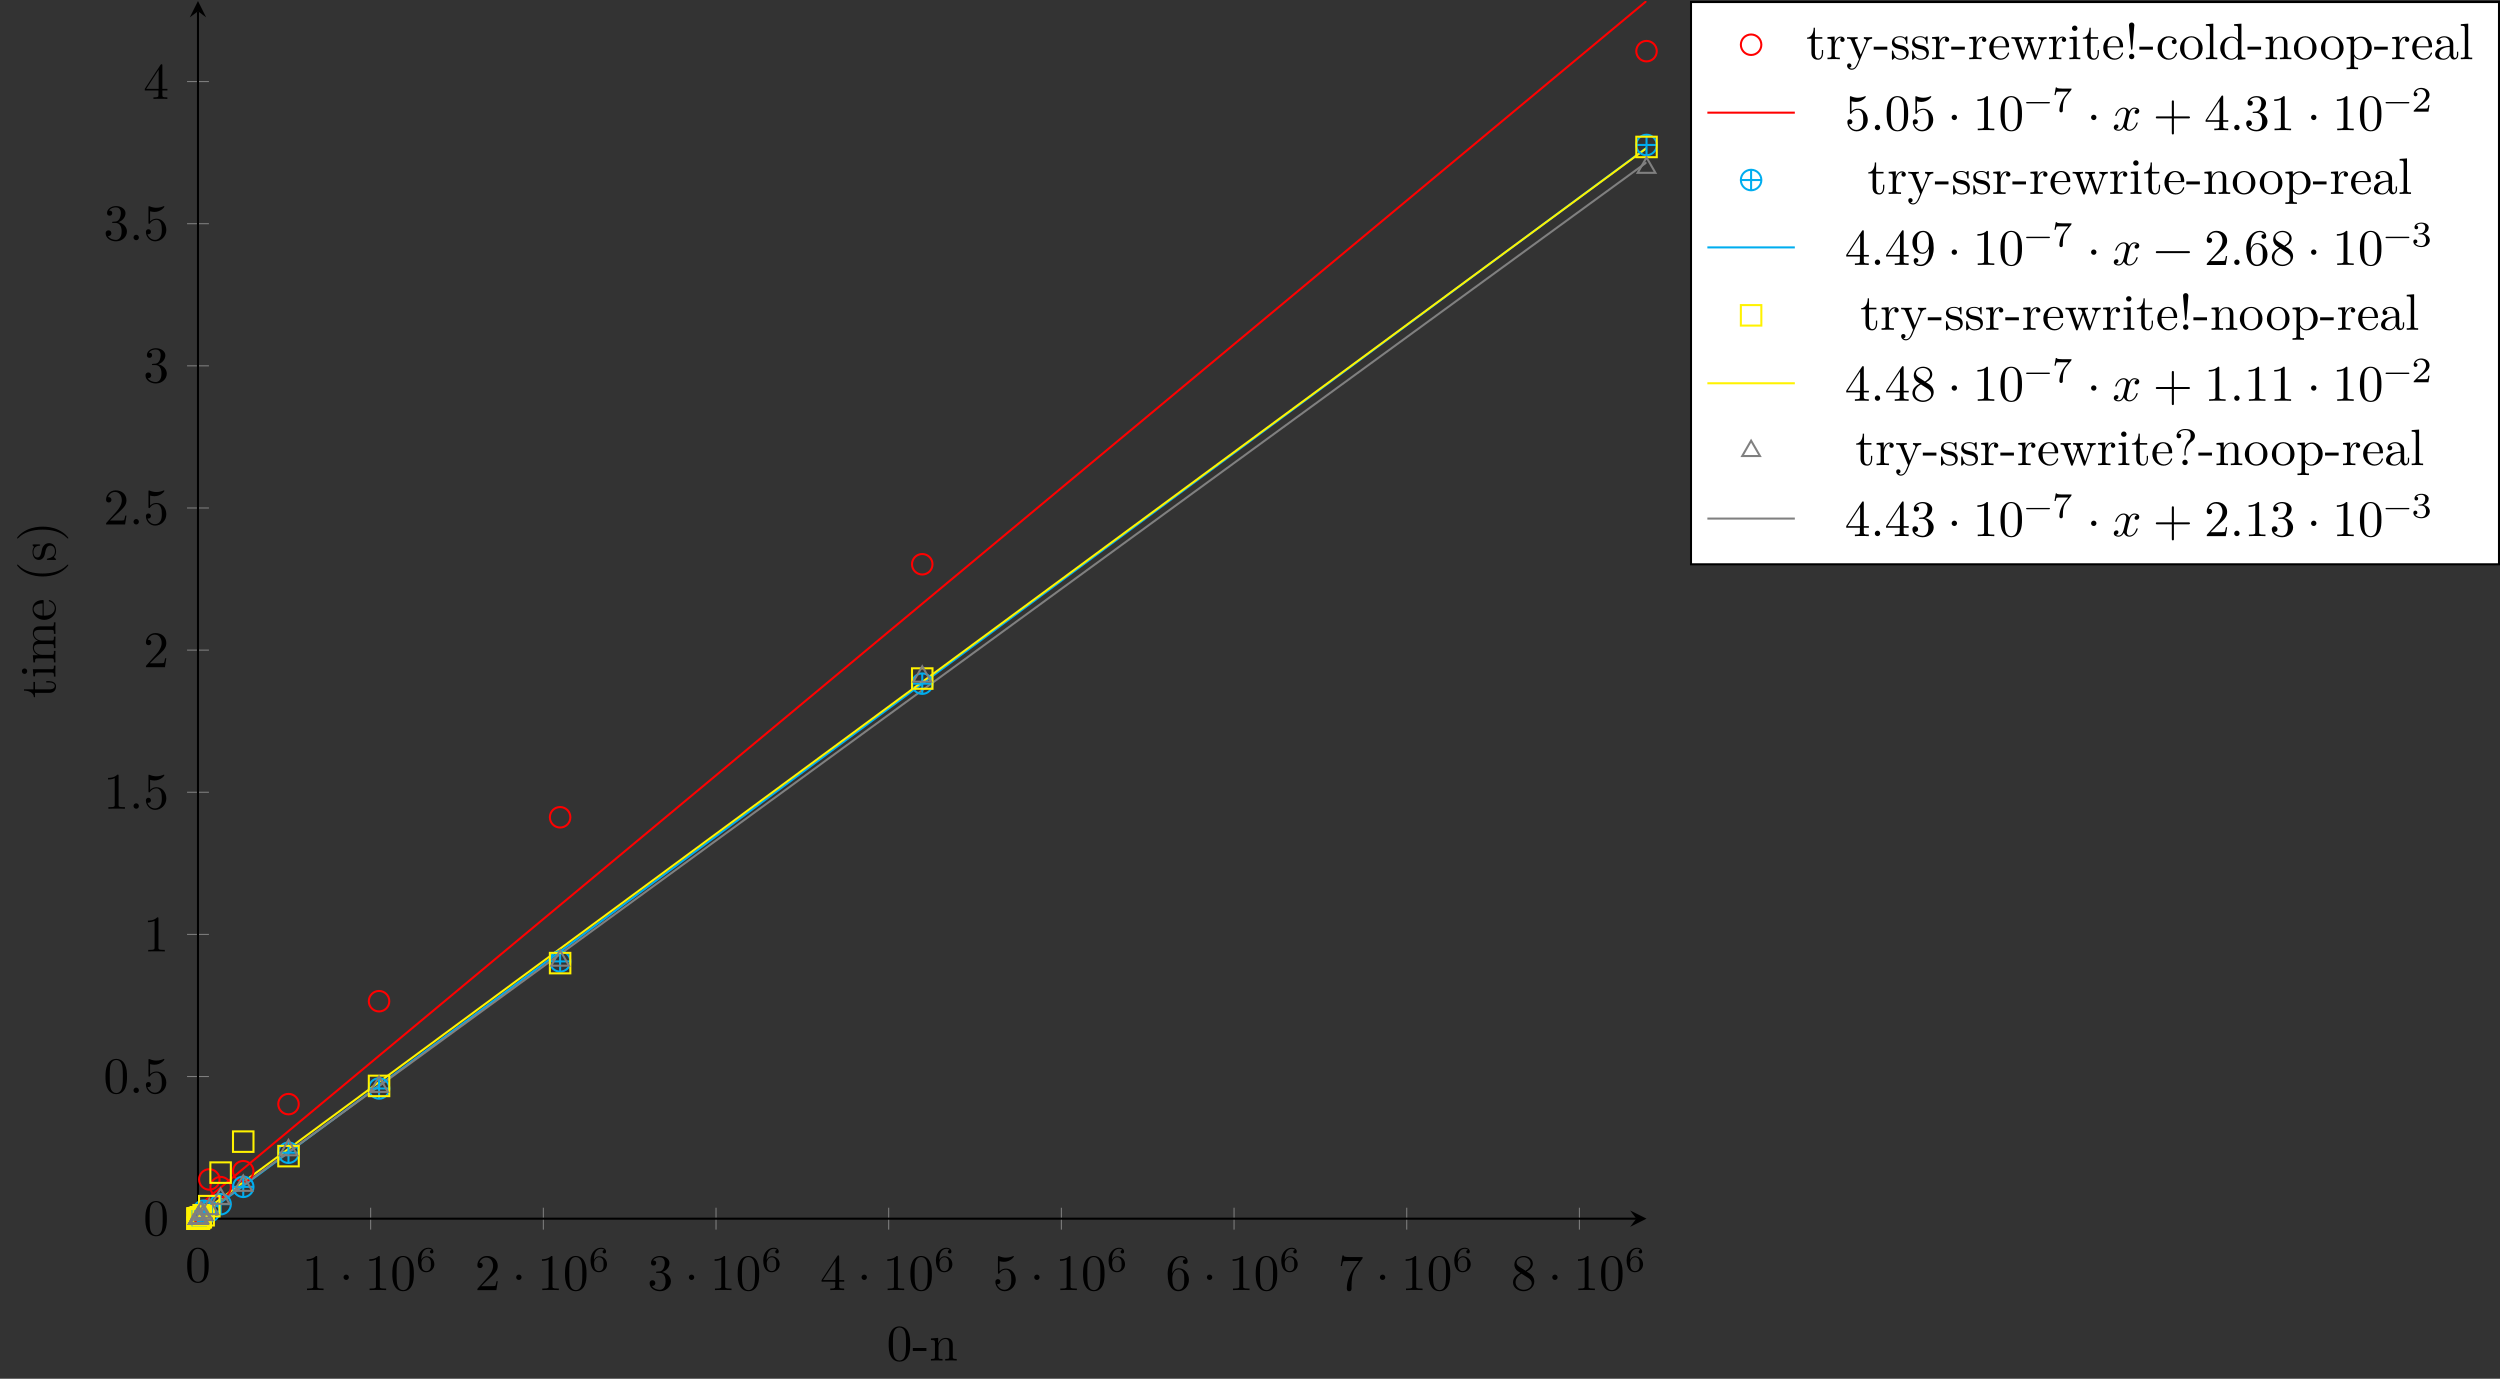 <?xml version="1.0" encoding="UTF-8"?>
<svg xmlns="http://www.w3.org/2000/svg" xmlns:xlink="http://www.w3.org/1999/xlink" width="486.179pt" height="268.124pt" viewBox="0 0 486.179 268.124" version="1.1">
<rect x="0" y="0" width="486.179" height="268.124" fill="#333333" stroke="none"/>
<defs>
<g>
<symbol overflow="visible" id="glyph0-0">
<path style="stroke:none;" d=""/>
</symbol>
<symbol overflow="visible" id="glyph0-1">
<path style="stroke:none;" d="M 4.578 -3.188 C 4.578 -3.984 4.531 -4.781 4.188 -5.516 C 3.734 -6.484 2.906 -6.641 2.5 -6.641 C 1.891 -6.641 1.172 -6.375 0.75 -5.453 C 0.438 -4.766 0.391 -3.984 0.391 -3.188 C 0.391 -2.438 0.422 -1.547 0.844 -0.781 C 1.266 0.016 2 0.219 2.484 0.219 C 3.016 0.219 3.781 0.016 4.219 -0.938 C 4.531 -1.625 4.578 -2.406 4.578 -3.188 Z M 3.766 -3.312 C 3.766 -2.562 3.766 -1.891 3.656 -1.25 C 3.5 -0.297 2.938 0 2.484 0 C 2.094 0 1.5 -0.25 1.328 -1.203 C 1.219 -1.797 1.219 -2.719 1.219 -3.312 C 1.219 -3.953 1.219 -4.609 1.297 -5.141 C 1.484 -6.328 2.234 -6.422 2.484 -6.422 C 2.812 -6.422 3.469 -6.234 3.656 -5.25 C 3.766 -4.688 3.766 -3.938 3.766 -3.312 Z M 3.766 -3.312 "/>
</symbol>
<symbol overflow="visible" id="glyph0-2">
<path style="stroke:none;" d="M 4.172 0 L 4.172 -0.312 L 3.859 -0.312 C 2.953 -0.312 2.938 -0.422 2.938 -0.781 L 2.938 -6.375 C 2.938 -6.625 2.938 -6.641 2.703 -6.641 C 2.078 -6 1.203 -6 0.891 -6 L 0.891 -5.688 C 1.094 -5.688 1.672 -5.688 2.188 -5.953 L 2.188 -0.781 C 2.188 -0.422 2.156 -0.312 1.266 -0.312 L 0.953 -0.312 L 0.953 0 C 1.297 -0.031 2.156 -0.031 2.562 -0.031 C 2.953 -0.031 3.828 -0.031 4.172 0 Z M 4.172 0 "/>
</symbol>
<symbol overflow="visible" id="glyph0-3">
<path style="stroke:none;" d="M 1.906 -2.5 C 1.906 -2.781 1.672 -3.016 1.391 -3.016 C 1.094 -3.016 0.859 -2.781 0.859 -2.5 C 0.859 -2.203 1.094 -1.969 1.391 -1.969 C 1.672 -1.969 1.906 -2.203 1.906 -2.5 Z M 1.906 -2.5 "/>
</symbol>
<symbol overflow="visible" id="glyph0-4">
<path style="stroke:none;" d="M 4.469 -1.734 L 4.234 -1.734 C 4.172 -1.438 4.109 -1 4 -0.844 C 3.938 -0.766 3.281 -0.766 3.062 -0.766 L 1.266 -0.766 L 2.328 -1.797 C 3.875 -3.172 4.469 -3.703 4.469 -4.703 C 4.469 -5.844 3.578 -6.641 2.359 -6.641 C 1.234 -6.641 0.5 -5.719 0.5 -4.828 C 0.5 -4.281 1 -4.281 1.031 -4.281 C 1.203 -4.281 1.547 -4.391 1.547 -4.812 C 1.547 -5.062 1.359 -5.328 1.016 -5.328 C 0.938 -5.328 0.922 -5.328 0.891 -5.312 C 1.109 -5.969 1.656 -6.328 2.234 -6.328 C 3.141 -6.328 3.562 -5.516 3.562 -4.703 C 3.562 -3.906 3.078 -3.125 2.516 -2.5 L 0.609 -0.375 C 0.5 -0.266 0.5 -0.234 0.5 0 L 4.203 0 Z M 4.469 -1.734 "/>
</symbol>
<symbol overflow="visible" id="glyph0-5">
<path style="stroke:none;" d="M 4.562 -1.703 C 4.562 -2.516 3.922 -3.297 2.891 -3.516 C 3.703 -3.781 4.281 -4.469 4.281 -5.266 C 4.281 -6.078 3.406 -6.641 2.453 -6.641 C 1.453 -6.641 0.688 -6.047 0.688 -5.281 C 0.688 -4.953 0.906 -4.766 1.203 -4.766 C 1.5 -4.766 1.703 -4.984 1.703 -5.281 C 1.703 -5.766 1.234 -5.766 1.094 -5.766 C 1.391 -6.266 2.047 -6.391 2.406 -6.391 C 2.828 -6.391 3.375 -6.172 3.375 -5.281 C 3.375 -5.156 3.344 -4.578 3.094 -4.141 C 2.797 -3.656 2.453 -3.625 2.203 -3.625 C 2.125 -3.609 1.891 -3.594 1.812 -3.594 C 1.734 -3.578 1.672 -3.562 1.672 -3.469 C 1.672 -3.359 1.734 -3.359 1.906 -3.359 L 2.344 -3.359 C 3.156 -3.359 3.531 -2.688 3.531 -1.703 C 3.531 -0.344 2.844 -0.062 2.406 -0.062 C 1.969 -0.062 1.219 -0.234 0.875 -0.812 C 1.219 -0.766 1.531 -0.984 1.531 -1.359 C 1.531 -1.719 1.266 -1.922 0.984 -1.922 C 0.734 -1.922 0.422 -1.781 0.422 -1.344 C 0.422 -0.438 1.344 0.219 2.438 0.219 C 3.656 0.219 4.562 -0.688 4.562 -1.703 Z M 4.562 -1.703 "/>
</symbol>
<symbol overflow="visible" id="glyph0-6">
<path style="stroke:none;" d="M 4.688 -1.641 L 4.688 -1.953 L 3.703 -1.953 L 3.703 -6.484 C 3.703 -6.688 3.703 -6.75 3.531 -6.75 C 3.453 -6.75 3.422 -6.75 3.344 -6.625 L 0.281 -1.953 L 0.281 -1.641 L 2.938 -1.641 L 2.938 -0.781 C 2.938 -0.422 2.906 -0.312 2.172 -0.312 L 1.969 -0.312 L 1.969 0 C 2.375 -0.031 2.891 -0.031 3.312 -0.031 C 3.734 -0.031 4.25 -0.031 4.672 0 L 4.672 -0.312 L 4.453 -0.312 C 3.719 -0.312 3.703 -0.422 3.703 -0.781 L 3.703 -1.641 Z M 2.984 -1.953 L 0.562 -1.953 L 2.984 -5.672 Z M 2.984 -1.953 "/>
</symbol>
<symbol overflow="visible" id="glyph0-7">
<path style="stroke:none;" d="M 4.469 -2 C 4.469 -3.188 3.656 -4.188 2.578 -4.188 C 2.109 -4.188 1.672 -4.031 1.312 -3.672 L 1.312 -5.625 C 1.516 -5.562 1.844 -5.5 2.156 -5.5 C 3.391 -5.5 4.094 -6.406 4.094 -6.531 C 4.094 -6.594 4.062 -6.641 3.984 -6.641 C 3.984 -6.641 3.953 -6.641 3.906 -6.609 C 3.703 -6.516 3.219 -6.312 2.547 -6.312 C 2.156 -6.312 1.688 -6.391 1.219 -6.594 C 1.141 -6.625 1.109 -6.625 1.109 -6.625 C 1 -6.625 1 -6.547 1 -6.391 L 1 -3.438 C 1 -3.266 1 -3.188 1.141 -3.188 C 1.219 -3.188 1.234 -3.203 1.281 -3.266 C 1.391 -3.422 1.75 -3.969 2.562 -3.969 C 3.078 -3.969 3.328 -3.516 3.406 -3.328 C 3.562 -2.953 3.594 -2.578 3.594 -2.078 C 3.594 -1.719 3.594 -1.125 3.344 -0.703 C 3.109 -0.312 2.734 -0.062 2.281 -0.062 C 1.562 -0.062 0.984 -0.594 0.812 -1.172 C 0.844 -1.172 0.875 -1.156 0.984 -1.156 C 1.312 -1.156 1.484 -1.406 1.484 -1.641 C 1.484 -1.891 1.312 -2.141 0.984 -2.141 C 0.844 -2.141 0.5 -2.062 0.5 -1.609 C 0.5 -0.75 1.188 0.219 2.297 0.219 C 3.453 0.219 4.469 -0.734 4.469 -2 Z M 4.469 -2 "/>
</symbol>
<symbol overflow="visible" id="glyph0-8">
<path style="stroke:none;" d="M 4.562 -2.031 C 4.562 -3.297 3.672 -4.25 2.562 -4.25 C 1.891 -4.25 1.516 -3.75 1.312 -3.266 L 1.312 -3.516 C 1.312 -6.031 2.547 -6.391 3.062 -6.391 C 3.297 -6.391 3.719 -6.328 3.938 -5.984 C 3.781 -5.984 3.391 -5.984 3.391 -5.547 C 3.391 -5.234 3.625 -5.078 3.844 -5.078 C 4 -5.078 4.312 -5.172 4.312 -5.562 C 4.312 -6.156 3.875 -6.641 3.047 -6.641 C 1.766 -6.641 0.422 -5.359 0.422 -3.156 C 0.422 -0.484 1.578 0.219 2.5 0.219 C 3.609 0.219 4.562 -0.719 4.562 -2.031 Z M 3.656 -2.047 C 3.656 -1.562 3.656 -1.062 3.484 -0.703 C 3.188 -0.109 2.734 -0.062 2.5 -0.062 C 1.875 -0.062 1.578 -0.656 1.516 -0.812 C 1.328 -1.281 1.328 -2.078 1.328 -2.25 C 1.328 -3.031 1.656 -4.031 2.547 -4.031 C 2.719 -4.031 3.172 -4.031 3.484 -3.406 C 3.656 -3.047 3.656 -2.531 3.656 -2.047 Z M 3.656 -2.047 "/>
</symbol>
<symbol overflow="visible" id="glyph0-9">
<path style="stroke:none;" d="M 4.828 -6.422 L 2.406 -6.422 C 1.203 -6.422 1.172 -6.547 1.141 -6.734 L 0.891 -6.734 L 0.562 -4.688 L 0.812 -4.688 C 0.844 -4.844 0.922 -5.469 1.062 -5.594 C 1.125 -5.656 1.906 -5.656 2.031 -5.656 L 4.094 -5.656 L 2.984 -4.078 C 2.078 -2.734 1.75 -1.344 1.75 -0.328 C 1.75 -0.234 1.75 0.219 2.219 0.219 C 2.672 0.219 2.672 -0.234 2.672 -0.328 L 2.672 -0.844 C 2.672 -1.391 2.703 -1.938 2.781 -2.469 C 2.828 -2.703 2.953 -3.562 3.406 -4.172 L 4.75 -6.078 C 4.828 -6.188 4.828 -6.203 4.828 -6.422 Z M 4.828 -6.422 "/>
</symbol>
<symbol overflow="visible" id="glyph0-10">
<path style="stroke:none;" d="M 4.562 -1.672 C 4.562 -2.031 4.453 -2.484 4.062 -2.906 C 3.875 -3.109 3.719 -3.203 3.078 -3.609 C 3.797 -3.984 4.281 -4.5 4.281 -5.156 C 4.281 -6.078 3.406 -6.641 2.5 -6.641 C 1.5 -6.641 0.688 -5.906 0.688 -4.969 C 0.688 -4.797 0.703 -4.344 1.125 -3.875 C 1.234 -3.766 1.609 -3.516 1.859 -3.344 C 1.281 -3.047 0.422 -2.5 0.422 -1.5 C 0.422 -0.453 1.438 0.219 2.484 0.219 C 3.609 0.219 4.562 -0.609 4.562 -1.672 Z M 3.844 -5.156 C 3.844 -4.578 3.453 -4.109 2.859 -3.766 L 1.625 -4.562 C 1.172 -4.859 1.125 -5.188 1.125 -5.359 C 1.125 -5.969 1.781 -6.391 2.484 -6.391 C 3.203 -6.391 3.844 -5.875 3.844 -5.156 Z M 4.062 -1.312 C 4.062 -0.578 3.312 -0.062 2.5 -0.062 C 1.641 -0.062 0.922 -0.672 0.922 -1.5 C 0.922 -2.078 1.234 -2.719 2.078 -3.188 L 3.312 -2.406 C 3.594 -2.219 4.062 -1.922 4.062 -1.312 Z M 4.062 -1.312 "/>
</symbol>
<symbol overflow="visible" id="glyph0-11">
<path style="stroke:none;" d="M 1.906 -0.531 C 1.906 -0.812 1.672 -1.062 1.391 -1.062 C 1.094 -1.062 0.859 -0.812 0.859 -0.531 C 0.859 -0.234 1.094 0 1.391 0 C 1.672 0 1.906 -0.234 1.906 -0.531 Z M 1.906 -0.531 "/>
</symbol>
<symbol overflow="visible" id="glyph0-12">
<path style="stroke:none;" d="M 5.25 -3.75 C 5.25 -4.266 4.672 -4.406 4.328 -4.406 C 3.75 -4.406 3.406 -3.875 3.281 -3.656 C 3.031 -4.312 2.5 -4.406 2.203 -4.406 C 1.172 -4.406 0.594 -3.125 0.594 -2.875 C 0.594 -2.766 0.719 -2.766 0.719 -2.766 C 0.797 -2.766 0.828 -2.797 0.844 -2.875 C 1.188 -3.938 1.844 -4.188 2.188 -4.188 C 2.375 -4.188 2.719 -4.094 2.719 -3.516 C 2.719 -3.203 2.547 -2.547 2.188 -1.141 C 2.031 -0.531 1.672 -0.109 1.234 -0.109 C 1.172 -0.109 0.953 -0.109 0.734 -0.234 C 0.984 -0.297 1.203 -0.5 1.203 -0.781 C 1.203 -1.047 0.984 -1.125 0.844 -1.125 C 0.531 -1.125 0.297 -0.875 0.297 -0.547 C 0.297 -0.094 0.781 0.109 1.219 0.109 C 1.891 0.109 2.25 -0.594 2.266 -0.641 C 2.391 -0.281 2.75 0.109 3.344 0.109 C 4.375 0.109 4.938 -1.172 4.938 -1.422 C 4.938 -1.531 4.859 -1.531 4.828 -1.531 C 4.734 -1.531 4.719 -1.484 4.688 -1.422 C 4.359 -0.344 3.688 -0.109 3.375 -0.109 C 2.984 -0.109 2.828 -0.422 2.828 -0.766 C 2.828 -0.984 2.875 -1.203 2.984 -1.641 L 3.328 -3.016 C 3.391 -3.266 3.625 -4.188 4.312 -4.188 C 4.359 -4.188 4.609 -4.188 4.812 -4.062 C 4.531 -4 4.344 -3.766 4.344 -3.516 C 4.344 -3.359 4.453 -3.172 4.719 -3.172 C 4.938 -3.172 5.25 -3.344 5.25 -3.75 Z M 5.25 -3.75 "/>
</symbol>
<symbol overflow="visible" id="glyph0-13">
<path style="stroke:none;" d="M 7.203 -2.5 C 7.203 -2.609 7.109 -2.688 7 -2.688 L 4.078 -2.688 L 4.078 -5.609 C 4.078 -5.719 3.984 -5.812 3.875 -5.812 C 3.766 -5.812 3.672 -5.719 3.672 -5.609 L 3.672 -2.688 L 0.75 -2.688 C 0.641 -2.688 0.562 -2.609 0.562 -2.5 C 0.562 -2.375 0.641 -2.297 0.75 -2.297 L 3.672 -2.297 L 3.672 0.625 C 3.672 0.734 3.766 0.828 3.875 0.828 C 3.984 0.828 4.078 0.734 4.078 0.625 L 4.078 -2.297 L 7 -2.297 C 7.109 -2.297 7.203 -2.375 7.203 -2.5 Z M 7.203 -2.5 "/>
</symbol>
<symbol overflow="visible" id="glyph0-14">
<path style="stroke:none;" d="M 4.562 -3.281 C 4.562 -5.969 3.406 -6.641 2.516 -6.641 C 1.969 -6.641 1.484 -6.453 1.062 -6.016 C 0.641 -5.562 0.422 -5.141 0.422 -4.391 C 0.422 -3.156 1.297 -2.172 2.406 -2.172 C 3.016 -2.172 3.422 -2.594 3.656 -3.172 L 3.656 -2.844 C 3.656 -0.516 2.625 -0.062 2.047 -0.062 C 1.875 -0.062 1.328 -0.078 1.062 -0.422 C 1.5 -0.422 1.578 -0.703 1.578 -0.875 C 1.578 -1.188 1.344 -1.328 1.125 -1.328 C 0.969 -1.328 0.672 -1.25 0.672 -0.859 C 0.672 -0.188 1.203 0.219 2.047 0.219 C 3.344 0.219 4.562 -1.141 4.562 -3.281 Z M 3.641 -4.203 C 3.641 -3.375 3.297 -2.406 2.422 -2.406 C 2.266 -2.406 1.797 -2.406 1.5 -3.031 C 1.312 -3.406 1.312 -3.891 1.312 -4.391 C 1.312 -4.922 1.312 -5.391 1.531 -5.766 C 1.797 -6.266 2.172 -6.391 2.516 -6.391 C 2.984 -6.391 3.312 -6.047 3.484 -5.609 C 3.594 -5.281 3.641 -4.656 3.641 -4.203 Z M 3.641 -4.203 "/>
</symbol>
<symbol overflow="visible" id="glyph0-15">
<path style="stroke:none;" d="M 7.203 -2.5 C 7.203 -2.609 7.109 -2.688 7 -2.688 L 0.75 -2.688 C 0.641 -2.688 0.562 -2.609 0.562 -2.5 C 0.562 -2.375 0.641 -2.297 0.75 -2.297 L 7 -2.297 C 7.109 -2.297 7.203 -2.375 7.203 -2.5 Z M 7.203 -2.5 "/>
</symbol>
<symbol overflow="visible" id="glyph1-0">
<path style="stroke:none;" d=""/>
</symbol>
<symbol overflow="visible" id="glyph1-1">
<path style="stroke:none;" d="M 3.578 -1.422 C 3.578 -2.312 2.875 -2.969 2.062 -2.969 C 1.5 -2.969 1.203 -2.594 1.047 -2.281 C 1.047 -2.844 1.094 -3.359 1.359 -3.797 C 1.594 -4.172 1.969 -4.422 2.422 -4.422 C 2.625 -4.422 2.906 -4.375 3.047 -4.188 C 2.875 -4.172 2.719 -4.047 2.719 -3.844 C 2.719 -3.672 2.844 -3.516 3.047 -3.516 C 3.266 -3.516 3.391 -3.656 3.391 -3.859 C 3.391 -4.266 3.094 -4.625 2.406 -4.625 C 1.406 -4.625 0.375 -3.703 0.375 -2.203 C 0.375 -0.406 1.219 0.141 2 0.141 C 2.844 0.141 3.578 -0.516 3.578 -1.422 Z M 2.906 -1.422 C 2.906 -1.031 2.906 -0.734 2.719 -0.453 C 2.562 -0.219 2.328 -0.078 2 -0.078 C 1.641 -0.078 1.375 -0.281 1.219 -0.594 C 1.125 -0.797 1.062 -1.156 1.062 -1.562 C 1.062 -2.25 1.469 -2.766 2.031 -2.766 C 2.344 -2.766 2.562 -2.641 2.734 -2.391 C 2.906 -2.125 2.906 -1.828 2.906 -1.422 Z M 2.906 -1.422 "/>
</symbol>
<symbol overflow="visible" id="glyph1-2">
<path style="stroke:none;" d="M 5.031 -1.734 C 5.031 -1.812 4.969 -1.875 4.891 -1.875 L 0.531 -1.875 C 0.453 -1.875 0.391 -1.812 0.391 -1.734 C 0.391 -1.672 0.453 -1.609 0.531 -1.609 L 4.891 -1.609 C 4.969 -1.609 5.031 -1.672 5.031 -1.734 Z M 5.031 -1.734 "/>
</symbol>
<symbol overflow="visible" id="glyph1-3">
<path style="stroke:none;" d="M 3.797 -4.484 L 1.969 -4.484 C 1.688 -4.484 1.609 -4.5 1.359 -4.516 C 1 -4.547 0.984 -4.594 0.969 -4.703 L 0.734 -4.703 L 0.484 -3.219 L 0.719 -3.219 C 0.734 -3.328 0.812 -3.781 0.922 -3.859 C 0.969 -3.891 1.547 -3.891 1.641 -3.891 L 3.156 -3.891 L 2.438 -2.969 C 1.531 -1.781 1.438 -0.672 1.438 -0.266 C 1.438 -0.188 1.438 0.141 1.766 0.141 C 2.109 0.141 2.109 -0.172 2.109 -0.266 L 2.109 -0.547 C 2.109 -1.891 2.391 -2.516 2.688 -2.891 L 3.734 -4.203 C 3.797 -4.297 3.797 -4.312 3.797 -4.484 Z M 3.797 -4.484 "/>
</symbol>
<symbol overflow="visible" id="glyph1-4">
<path style="stroke:none;" d="M 3.516 -1.266 L 3.281 -1.266 C 3.266 -1.109 3.188 -0.703 3.094 -0.641 C 3.047 -0.594 2.516 -0.594 2.406 -0.594 L 1.125 -0.594 C 1.859 -1.234 2.109 -1.438 2.516 -1.766 C 3.031 -2.172 3.516 -2.609 3.516 -3.266 C 3.516 -4.109 2.781 -4.625 1.891 -4.625 C 1.031 -4.625 0.438 -4.016 0.438 -3.375 C 0.438 -3.031 0.734 -2.984 0.812 -2.984 C 0.969 -2.984 1.172 -3.109 1.172 -3.359 C 1.172 -3.484 1.125 -3.734 0.766 -3.734 C 0.984 -4.219 1.453 -4.375 1.781 -4.375 C 2.484 -4.375 2.844 -3.828 2.844 -3.266 C 2.844 -2.656 2.406 -2.188 2.188 -1.938 L 0.516 -0.266 C 0.438 -0.203 0.438 -0.188 0.438 0 L 3.312 0 Z M 3.516 -1.266 "/>
</symbol>
<symbol overflow="visible" id="glyph1-5">
<path style="stroke:none;" d="M 3.578 -1.203 C 3.578 -1.75 3.141 -2.297 2.375 -2.453 C 3.094 -2.719 3.359 -3.234 3.359 -3.672 C 3.359 -4.219 2.734 -4.625 1.953 -4.625 C 1.188 -4.625 0.594 -4.25 0.594 -3.688 C 0.594 -3.453 0.75 -3.328 0.953 -3.328 C 1.172 -3.328 1.312 -3.484 1.312 -3.672 C 1.312 -3.875 1.172 -4.031 0.953 -4.047 C 1.203 -4.344 1.672 -4.422 1.938 -4.422 C 2.25 -4.422 2.688 -4.266 2.688 -3.672 C 2.688 -3.375 2.594 -3.047 2.406 -2.844 C 2.188 -2.578 1.984 -2.562 1.641 -2.531 C 1.469 -2.516 1.453 -2.516 1.422 -2.516 C 1.422 -2.516 1.344 -2.5 1.344 -2.422 C 1.344 -2.328 1.406 -2.328 1.531 -2.328 L 1.906 -2.328 C 2.453 -2.328 2.844 -1.953 2.844 -1.203 C 2.844 -0.344 2.328 -0.078 1.938 -0.078 C 1.656 -0.078 1.031 -0.156 0.75 -0.578 C 1.078 -0.578 1.156 -0.812 1.156 -0.969 C 1.156 -1.188 0.984 -1.344 0.766 -1.344 C 0.578 -1.344 0.375 -1.219 0.375 -0.938 C 0.375 -0.281 1.094 0.141 1.938 0.141 C 2.906 0.141 3.578 -0.516 3.578 -1.203 Z M 3.578 -1.203 "/>
</symbol>
<symbol overflow="visible" id="glyph2-0">
<path style="stroke:none;" d=""/>
</symbol>
<symbol overflow="visible" id="glyph2-1">
<path style="stroke:none;" d="M 4.578 -3.188 C 4.578 -3.984 4.531 -4.781 4.188 -5.516 C 3.734 -6.484 2.906 -6.641 2.5 -6.641 C 1.891 -6.641 1.172 -6.375 0.75 -5.453 C 0.438 -4.766 0.391 -3.984 0.391 -3.188 C 0.391 -2.438 0.422 -1.547 0.844 -0.781 C 1.266 0.016 2 0.219 2.484 0.219 C 3.016 0.219 3.781 0.016 4.219 -0.938 C 4.531 -1.625 4.578 -2.406 4.578 -3.188 Z M 3.766 -3.312 C 3.766 -2.562 3.766 -1.891 3.656 -1.25 C 3.5 -0.297 2.938 0 2.484 0 C 2.094 0 1.5 -0.25 1.328 -1.203 C 1.219 -1.797 1.219 -2.719 1.219 -3.312 C 1.219 -3.953 1.219 -4.609 1.297 -5.141 C 1.484 -6.328 2.234 -6.422 2.484 -6.422 C 2.812 -6.422 3.469 -6.234 3.656 -5.25 C 3.766 -4.688 3.766 -3.938 3.766 -3.312 Z M 3.766 -3.312 "/>
</symbol>
<symbol overflow="visible" id="glyph2-2">
<path style="stroke:none;" d="M 2.75 -1.859 L 2.75 -2.438 L 0.109 -2.438 L 0.109 -1.859 Z M 2.75 -1.859 "/>
</symbol>
<symbol overflow="visible" id="glyph2-3">
<path style="stroke:none;" d="M 5.328 0 L 5.328 -0.312 C 4.812 -0.312 4.562 -0.312 4.562 -0.609 L 4.562 -2.516 C 4.562 -3.375 4.562 -3.672 4.25 -4.031 C 4.109 -4.203 3.781 -4.406 3.203 -4.406 C 2.469 -4.406 2 -3.984 1.719 -3.359 L 1.719 -4.406 L 0.312 -4.297 L 0.312 -3.984 C 1.016 -3.984 1.094 -3.922 1.094 -3.422 L 1.094 -0.75 C 1.094 -0.312 0.984 -0.312 0.312 -0.312 L 0.312 0 L 1.453 -0.031 L 2.562 0 L 2.562 -0.312 C 1.891 -0.312 1.781 -0.312 1.781 -0.75 L 1.781 -2.594 C 1.781 -3.625 2.5 -4.188 3.125 -4.188 C 3.766 -4.188 3.875 -3.656 3.875 -3.078 L 3.875 -0.75 C 3.875 -0.312 3.766 -0.312 3.094 -0.312 L 3.094 0 L 4.219 -0.031 Z M 5.328 0 "/>
</symbol>
<symbol overflow="visible" id="glyph2-4">
<path style="stroke:none;" d="M 3.312 -1.234 L 3.312 -1.797 L 3.062 -1.797 L 3.062 -1.25 C 3.062 -0.516 2.766 -0.141 2.391 -0.141 C 1.719 -0.141 1.719 -1.047 1.719 -1.219 L 1.719 -3.984 L 3.156 -3.984 L 3.156 -4.297 L 1.719 -4.297 L 1.719 -6.125 L 1.469 -6.125 C 1.469 -5.312 1.172 -4.25 0.188 -4.203 L 0.188 -3.984 L 1.031 -3.984 L 1.031 -1.234 C 1.031 -0.016 1.969 0.109 2.328 0.109 C 3.031 0.109 3.312 -0.594 3.312 -1.234 Z M 3.312 -1.234 "/>
</symbol>
<symbol overflow="visible" id="glyph2-5">
<path style="stroke:none;" d="M 3.625 -3.797 C 3.625 -4.109 3.312 -4.406 2.891 -4.406 C 2.156 -4.406 1.797 -3.734 1.672 -3.312 L 1.672 -4.406 L 0.281 -4.297 L 0.281 -3.984 C 0.984 -3.984 1.062 -3.922 1.062 -3.422 L 1.062 -0.75 C 1.062 -0.312 0.953 -0.312 0.281 -0.312 L 0.281 0 L 1.422 -0.031 C 1.812 -0.031 2.281 -0.031 2.688 0 L 2.688 -0.312 L 2.469 -0.312 C 1.734 -0.312 1.719 -0.422 1.719 -0.781 L 1.719 -2.312 C 1.719 -3.297 2.141 -4.188 2.891 -4.188 C 2.953 -4.188 2.984 -4.188 3 -4.172 C 2.969 -4.172 2.766 -4.047 2.766 -3.781 C 2.766 -3.516 2.984 -3.359 3.203 -3.359 C 3.375 -3.359 3.625 -3.484 3.625 -3.797 Z M 3.625 -3.797 "/>
</symbol>
<symbol overflow="visible" id="glyph2-6">
<path style="stroke:none;" d="M 5.062 -3.984 L 5.062 -4.297 C 4.828 -4.281 4.547 -4.266 4.312 -4.266 L 3.453 -4.297 L 3.453 -3.984 C 3.766 -3.984 3.922 -3.812 3.922 -3.562 C 3.922 -3.453 3.906 -3.438 3.859 -3.312 L 2.844 -0.875 L 1.75 -3.547 C 1.703 -3.656 1.688 -3.688 1.688 -3.734 C 1.688 -3.984 2.047 -3.984 2.25 -3.984 L 2.25 -4.297 L 1.156 -4.266 C 0.891 -4.266 0.484 -4.281 0.188 -4.297 L 0.188 -3.984 C 0.672 -3.984 0.859 -3.984 1 -3.641 L 2.5 0 L 2.25 0.594 C 2.031 1.141 1.75 1.828 1.109 1.828 C 1.062 1.828 0.828 1.828 0.641 1.641 C 0.953 1.609 1.031 1.391 1.031 1.219 C 1.031 0.969 0.844 0.812 0.609 0.812 C 0.406 0.812 0.188 0.938 0.188 1.234 C 0.188 1.688 0.609 2.047 1.109 2.047 C 1.734 2.047 2.141 1.469 2.375 0.906 L 4.141 -3.344 C 4.391 -3.984 4.906 -3.984 5.062 -3.984 Z M 5.062 -3.984 "/>
</symbol>
<symbol overflow="visible" id="glyph2-7">
<path style="stroke:none;" d="M 3.594 -1.281 C 3.594 -1.797 3.297 -2.109 3.172 -2.219 C 2.844 -2.547 2.453 -2.625 2.031 -2.703 C 1.469 -2.812 0.812 -2.938 0.812 -3.516 C 0.812 -3.875 1.062 -4.281 1.922 -4.281 C 3.016 -4.281 3.078 -3.375 3.094 -3.078 C 3.094 -2.984 3.203 -2.984 3.203 -2.984 C 3.344 -2.984 3.344 -3.031 3.344 -3.219 L 3.344 -4.234 C 3.344 -4.391 3.344 -4.469 3.234 -4.469 C 3.188 -4.469 3.156 -4.469 3.031 -4.344 C 3 -4.312 2.906 -4.219 2.859 -4.188 C 2.484 -4.469 2.078 -4.469 1.922 -4.469 C 0.703 -4.469 0.328 -3.797 0.328 -3.234 C 0.328 -2.891 0.484 -2.609 0.75 -2.391 C 1.078 -2.141 1.359 -2.078 2.078 -1.938 C 2.297 -1.891 3.109 -1.734 3.109 -1.016 C 3.109 -0.516 2.766 -0.109 1.984 -0.109 C 1.141 -0.109 0.781 -0.672 0.594 -1.531 C 0.562 -1.656 0.562 -1.688 0.453 -1.688 C 0.328 -1.688 0.328 -1.625 0.328 -1.453 L 0.328 -0.125 C 0.328 0.047 0.328 0.109 0.438 0.109 C 0.484 0.109 0.5 0.094 0.688 -0.094 C 0.703 -0.109 0.703 -0.125 0.891 -0.312 C 1.328 0.094 1.781 0.109 1.984 0.109 C 3.125 0.109 3.594 -0.562 3.594 -1.281 Z M 3.594 -1.281 "/>
</symbol>
<symbol overflow="visible" id="glyph2-8">
<path style="stroke:none;" d="M 4.141 -1.188 C 4.141 -1.281 4.062 -1.312 4 -1.312 C 3.922 -1.312 3.891 -1.25 3.875 -1.172 C 3.531 -0.141 2.625 -0.141 2.531 -0.141 C 2.031 -0.141 1.641 -0.438 1.406 -0.812 C 1.109 -1.281 1.109 -1.938 1.109 -2.297 L 3.891 -2.297 C 4.109 -2.297 4.141 -2.297 4.141 -2.516 C 4.141 -3.5 3.594 -4.469 2.359 -4.469 C 1.203 -4.469 0.281 -3.438 0.281 -2.188 C 0.281 -0.859 1.328 0.109 2.469 0.109 C 3.688 0.109 4.141 -1 4.141 -1.188 Z M 3.484 -2.516 L 1.109 -2.516 C 1.172 -4 2.016 -4.25 2.359 -4.25 C 3.375 -4.25 3.484 -2.906 3.484 -2.516 Z M 3.484 -2.516 "/>
</symbol>
<symbol overflow="visible" id="glyph2-9">
<path style="stroke:none;" d="M 7.016 -3.984 L 7.016 -4.297 C 6.781 -4.281 6.5 -4.266 6.281 -4.266 L 5.359 -4.297 L 5.359 -3.984 C 5.719 -3.984 5.938 -3.797 5.938 -3.516 C 5.938 -3.453 5.938 -3.422 5.875 -3.297 L 4.969 -0.75 L 3.984 -3.531 C 3.953 -3.656 3.938 -3.672 3.938 -3.719 C 3.938 -3.984 4.328 -3.984 4.531 -3.984 L 4.531 -4.297 L 3.484 -4.266 C 3.188 -4.266 2.906 -4.281 2.609 -4.297 L 2.609 -3.984 C 2.969 -3.984 3.125 -3.969 3.234 -3.844 C 3.281 -3.781 3.391 -3.484 3.453 -3.297 L 2.609 -0.875 L 1.656 -3.531 C 1.609 -3.656 1.609 -3.672 1.609 -3.719 C 1.609 -3.984 2 -3.984 2.188 -3.984 L 2.188 -4.297 L 1.109 -4.266 L 0.172 -4.297 L 0.172 -3.984 C 0.672 -3.984 0.797 -3.953 0.922 -3.641 L 2.172 -0.109 C 2.219 0.031 2.25 0.109 2.375 0.109 C 2.516 0.109 2.531 0.047 2.578 -0.094 L 3.594 -2.906 L 4.609 -0.078 C 4.641 0.031 4.672 0.109 4.812 0.109 C 4.938 0.109 4.969 0.016 5 -0.078 L 6.172 -3.344 C 6.344 -3.844 6.656 -3.984 7.016 -3.984 Z M 7.016 -3.984 "/>
</symbol>
<symbol overflow="visible" id="glyph2-10">
<path style="stroke:none;" d="M 2.469 0 L 2.469 -0.312 C 1.797 -0.312 1.766 -0.359 1.766 -0.75 L 1.766 -4.406 L 0.375 -4.297 L 0.375 -3.984 C 1.016 -3.984 1.109 -3.922 1.109 -3.438 L 1.109 -0.75 C 1.109 -0.312 1 -0.312 0.328 -0.312 L 0.328 0 L 1.422 -0.031 C 1.781 -0.031 2.125 -0.016 2.469 0 Z M 1.906 -6.016 C 1.906 -6.297 1.688 -6.547 1.391 -6.547 C 1.047 -6.547 0.844 -6.266 0.844 -6.016 C 0.844 -5.75 1.078 -5.5 1.375 -5.5 C 1.719 -5.5 1.906 -5.766 1.906 -6.016 Z M 1.906 -6.016 "/>
</symbol>
<symbol overflow="visible" id="glyph2-11">
<path style="stroke:none;" d="M 1.906 -6.625 C 1.906 -6.953 1.641 -7.141 1.391 -7.141 C 1.125 -7.141 0.859 -6.953 0.859 -6.625 L 1.25 -2.094 C 1.25 -1.938 1.266 -1.859 1.391 -1.859 C 1.484 -1.859 1.516 -1.906 1.531 -2.078 Z M 1.906 -0.531 C 1.906 -0.812 1.672 -1.062 1.391 -1.062 C 1.094 -1.062 0.859 -0.812 0.859 -0.531 C 0.859 -0.234 1.094 0 1.391 0 C 1.672 0 1.906 -0.234 1.906 -0.531 Z M 1.906 -0.531 "/>
</symbol>
<symbol overflow="visible" id="glyph2-12">
<path style="stroke:none;" d="M 4.141 -1.188 C 4.141 -1.281 4.031 -1.281 4 -1.281 C 3.922 -1.281 3.891 -1.25 3.875 -1.188 C 3.594 -0.266 2.938 -0.141 2.578 -0.141 C 2.047 -0.141 1.172 -0.562 1.172 -2.172 C 1.172 -3.797 1.984 -4.219 2.516 -4.219 C 2.609 -4.219 3.234 -4.203 3.578 -3.844 C 3.172 -3.812 3.109 -3.516 3.109 -3.391 C 3.109 -3.125 3.297 -2.938 3.562 -2.938 C 3.828 -2.938 4.031 -3.094 4.031 -3.406 C 4.031 -4.078 3.266 -4.469 2.5 -4.469 C 1.25 -4.469 0.344 -3.391 0.344 -2.156 C 0.344 -0.875 1.328 0.109 2.484 0.109 C 3.812 0.109 4.141 -1.094 4.141 -1.188 Z M 4.141 -1.188 "/>
</symbol>
<symbol overflow="visible" id="glyph2-13">
<path style="stroke:none;" d="M 4.688 -2.141 C 4.688 -3.406 3.703 -4.469 2.5 -4.469 C 1.25 -4.469 0.281 -3.375 0.281 -2.141 C 0.281 -0.844 1.312 0.109 2.484 0.109 C 3.688 0.109 4.688 -0.875 4.688 -2.141 Z M 3.875 -2.219 C 3.875 -1.859 3.875 -1.312 3.656 -0.875 C 3.422 -0.422 2.984 -0.141 2.5 -0.141 C 2.062 -0.141 1.625 -0.344 1.359 -0.812 C 1.109 -1.25 1.109 -1.859 1.109 -2.219 C 1.109 -2.609 1.109 -3.141 1.344 -3.578 C 1.609 -4.031 2.078 -4.25 2.484 -4.25 C 2.922 -4.25 3.344 -4.031 3.609 -3.594 C 3.875 -3.172 3.875 -2.594 3.875 -2.219 Z M 3.875 -2.219 "/>
</symbol>
<symbol overflow="visible" id="glyph2-14">
<path style="stroke:none;" d="M 2.547 0 L 2.547 -0.312 C 1.875 -0.312 1.766 -0.312 1.766 -0.75 L 1.766 -6.922 L 0.328 -6.812 L 0.328 -6.5 C 1.031 -6.5 1.109 -6.438 1.109 -5.938 L 1.109 -0.75 C 1.109 -0.312 1 -0.312 0.328 -0.312 L 0.328 0 L 1.438 -0.031 Z M 2.547 0 "/>
</symbol>
<symbol overflow="visible" id="glyph2-15">
<path style="stroke:none;" d="M 5.25 0 L 5.25 -0.312 C 4.562 -0.312 4.469 -0.375 4.469 -0.875 L 4.469 -6.922 L 3.047 -6.812 L 3.047 -6.5 C 3.734 -6.5 3.812 -6.438 3.812 -5.938 L 3.812 -3.781 C 3.531 -4.141 3.094 -4.406 2.562 -4.406 C 1.391 -4.406 0.344 -3.422 0.344 -2.141 C 0.344 -0.875 1.312 0.109 2.453 0.109 C 3.094 0.109 3.531 -0.234 3.781 -0.547 L 3.781 0.109 Z M 3.781 -1.172 C 3.781 -1 3.781 -0.984 3.672 -0.812 C 3.375 -0.328 2.938 -0.109 2.5 -0.109 C 2.047 -0.109 1.688 -0.375 1.453 -0.75 C 1.203 -1.156 1.172 -1.719 1.172 -2.141 C 1.172 -2.5 1.188 -3.094 1.469 -3.547 C 1.688 -3.859 2.062 -4.188 2.609 -4.188 C 2.953 -4.188 3.375 -4.031 3.672 -3.594 C 3.781 -3.422 3.781 -3.406 3.781 -3.219 Z M 3.781 -1.172 "/>
</symbol>
<symbol overflow="visible" id="glyph2-16">
<path style="stroke:none;" d="M 5.188 -2.156 C 5.188 -3.422 4.234 -4.406 3.109 -4.406 C 2.328 -4.406 1.906 -3.969 1.719 -3.75 L 1.719 -4.406 L 0.281 -4.297 L 0.281 -3.984 C 0.984 -3.984 1.062 -3.922 1.062 -3.484 L 1.062 1.172 C 1.062 1.625 0.953 1.625 0.281 1.625 L 0.281 1.938 L 1.391 1.906 L 2.516 1.938 L 2.516 1.625 C 1.859 1.625 1.75 1.625 1.75 1.172 L 1.75 -0.594 C 1.797 -0.422 2.219 0.109 2.969 0.109 C 4.156 0.109 5.188 -0.875 5.188 -2.156 Z M 4.359 -2.156 C 4.359 -0.953 3.672 -0.109 2.938 -0.109 C 2.531 -0.109 2.156 -0.312 1.891 -0.719 C 1.75 -0.922 1.75 -0.938 1.75 -1.141 L 1.75 -3.359 C 2.031 -3.875 2.516 -4.156 3.031 -4.156 C 3.766 -4.156 4.359 -3.281 4.359 -2.156 Z M 4.359 -2.156 "/>
</symbol>
<symbol overflow="visible" id="glyph2-17">
<path style="stroke:none;" d="M 4.812 -0.891 L 4.812 -1.453 L 4.562 -1.453 L 4.562 -0.891 C 4.562 -0.312 4.312 -0.25 4.203 -0.25 C 3.875 -0.25 3.844 -0.703 3.844 -0.75 L 3.844 -2.734 C 3.844 -3.156 3.844 -3.547 3.484 -3.922 C 3.094 -4.312 2.594 -4.469 2.109 -4.469 C 1.297 -4.469 0.609 -4 0.609 -3.344 C 0.609 -3.047 0.812 -2.875 1.062 -2.875 C 1.344 -2.875 1.531 -3.078 1.531 -3.328 C 1.531 -3.453 1.469 -3.781 1.016 -3.781 C 1.281 -4.141 1.781 -4.25 2.094 -4.25 C 2.578 -4.25 3.156 -3.859 3.156 -2.969 L 3.156 -2.609 C 2.641 -2.578 1.938 -2.547 1.312 -2.25 C 0.562 -1.906 0.312 -1.391 0.312 -0.953 C 0.312 -0.141 1.281 0.109 1.906 0.109 C 2.578 0.109 3.031 -0.297 3.219 -0.75 C 3.266 -0.359 3.531 0.062 4 0.062 C 4.203 0.062 4.812 -0.078 4.812 -0.891 Z M 3.156 -1.391 C 3.156 -0.453 2.438 -0.109 1.984 -0.109 C 1.5 -0.109 1.094 -0.453 1.094 -0.953 C 1.094 -1.5 1.5 -2.328 3.156 -2.391 Z M 3.156 -1.391 "/>
</symbol>
<symbol overflow="visible" id="glyph2-18">
<path style="stroke:none;" d="M 4.141 -5.688 C 4.141 -6.266 3.734 -7.031 2.25 -7.031 C 1.172 -7.031 0.562 -6.344 0.562 -5.703 C 0.562 -5.359 0.781 -5.219 1.016 -5.219 C 1.297 -5.219 1.469 -5.422 1.469 -5.688 C 1.469 -6.125 1.062 -6.125 0.922 -6.125 C 1.219 -6.656 1.797 -6.812 2.219 -6.812 C 3.312 -6.812 3.312 -6.125 3.312 -5.734 C 3.312 -5.156 3.156 -4.969 2.969 -4.797 C 2.312 -4.078 2.094 -3.156 2.094 -2.547 L 2.094 -2.109 C 2.094 -1.922 2.094 -1.859 2.219 -1.859 C 2.344 -1.859 2.344 -1.953 2.344 -2.141 L 2.344 -2.484 C 2.344 -3.734 3.312 -4.453 3.656 -4.703 C 3.922 -4.906 4.141 -5.266 4.141 -5.688 Z M 2.734 -0.531 C 2.734 -0.812 2.5 -1.062 2.219 -1.062 C 1.922 -1.062 1.688 -0.812 1.688 -0.531 C 1.688 -0.234 1.922 0 2.219 0 C 2.5 0 2.734 -0.234 2.734 -0.531 Z M 2.734 -0.531 "/>
</symbol>
<symbol overflow="visible" id="glyph3-0">
<path style="stroke:none;" d=""/>
</symbol>
<symbol overflow="visible" id="glyph3-1">
<path style="stroke:none;" d="M -1.234 -3.312 L -1.797 -3.312 L -1.797 -3.062 L -1.25 -3.062 C -0.516 -3.062 -0.141 -2.766 -0.141 -2.391 C -0.141 -1.719 -1.047 -1.719 -1.219 -1.719 L -3.984 -1.719 L -3.984 -3.156 L -4.297 -3.156 L -4.297 -1.719 L -6.125 -1.719 L -6.125 -1.469 C -5.312 -1.469 -4.25 -1.172 -4.203 -0.188 L -3.984 -0.188 L -3.984 -1.031 L -1.234 -1.031 C -0.016 -1.031 0.109 -1.969 0.109 -2.328 C 0.109 -3.031 -0.594 -3.312 -1.234 -3.312 Z M -1.234 -3.312 "/>
</symbol>
<symbol overflow="visible" id="glyph3-2">
<path style="stroke:none;" d="M 0 -2.469 L -0.312 -2.469 C -0.312 -1.797 -0.359 -1.766 -0.75 -1.766 L -4.406 -1.766 L -4.297 -0.375 L -3.984 -0.375 C -3.984 -1.016 -3.922 -1.109 -3.438 -1.109 L -0.75 -1.109 C -0.312 -1.109 -0.312 -1 -0.312 -0.328 L 0 -0.328 L -0.031 -1.422 C -0.031 -1.781 -0.016 -2.125 0 -2.469 Z M -6.016 -1.906 C -6.297 -1.906 -6.547 -1.688 -6.547 -1.391 C -6.547 -1.047 -6.266 -0.844 -6.016 -0.844 C -5.75 -0.844 -5.5 -1.078 -5.5 -1.375 C -5.5 -1.719 -5.766 -1.906 -6.016 -1.906 Z M -6.016 -1.906 "/>
</symbol>
<symbol overflow="visible" id="glyph3-3">
<path style="stroke:none;" d="M 0 -8.109 L -0.312 -8.109 C -0.312 -7.594 -0.312 -7.344 -0.609 -7.328 L -2.516 -7.328 C -3.375 -7.328 -3.672 -7.328 -4.031 -7.016 C -4.203 -6.875 -4.406 -6.547 -4.406 -5.969 C -4.406 -5.141 -3.812 -4.688 -3.422 -4.531 C -4.297 -4.391 -4.406 -3.656 -4.406 -3.203 C -4.406 -2.469 -3.984 -2 -3.359 -1.719 L -4.406 -1.719 L -4.297 -0.312 L -3.984 -0.312 C -3.984 -1.016 -3.922 -1.094 -3.422 -1.094 L -0.75 -1.094 C -0.312 -1.094 -0.312 -0.984 -0.312 -0.312 L 0 -0.312 L -0.031 -1.453 L 0 -2.562 L -0.312 -2.562 C -0.312 -1.891 -0.312 -1.781 -0.75 -1.781 L -2.594 -1.781 C -3.625 -1.781 -4.188 -2.5 -4.188 -3.125 C -4.188 -3.766 -3.656 -3.875 -3.078 -3.875 L -0.75 -3.875 C -0.312 -3.875 -0.312 -3.766 -0.312 -3.094 L 0 -3.094 L -0.031 -4.219 L 0 -5.328 L -0.312 -5.328 C -0.312 -4.672 -0.312 -4.562 -0.75 -4.562 L -2.594 -4.562 C -3.625 -4.562 -4.188 -5.266 -4.188 -5.906 C -4.188 -6.531 -3.656 -6.641 -3.078 -6.641 L -0.75 -6.641 C -0.312 -6.641 -0.312 -6.531 -0.312 -5.859 L 0 -5.859 L -0.031 -6.984 Z M 0 -8.109 "/>
</symbol>
<symbol overflow="visible" id="glyph3-4">
<path style="stroke:none;" d="M -1.188 -4.141 C -1.281 -4.141 -1.312 -4.062 -1.312 -4 C -1.312 -3.922 -1.25 -3.891 -1.172 -3.875 C -0.141 -3.531 -0.141 -2.625 -0.141 -2.531 C -0.141 -2.031 -0.438 -1.641 -0.812 -1.406 C -1.281 -1.109 -1.938 -1.109 -2.297 -1.109 L -2.297 -3.891 C -2.297 -4.109 -2.297 -4.141 -2.516 -4.141 C -3.5 -4.141 -4.469 -3.594 -4.469 -2.359 C -4.469 -1.203 -3.438 -0.281 -2.188 -0.281 C -0.859 -0.281 0.109 -1.328 0.109 -2.469 C 0.109 -3.688 -1 -4.141 -1.188 -4.141 Z M -2.516 -3.484 L -2.516 -1.109 C -4 -1.172 -4.25 -2.016 -4.25 -2.359 C -4.25 -3.375 -2.906 -3.484 -2.516 -3.484 Z M -2.516 -3.484 "/>
</symbol>
<symbol overflow="visible" id="glyph3-5">
<path style="stroke:none;" d="M 2.391 -3.297 C 2.359 -3.297 2.344 -3.297 2.172 -3.125 C 0.922 -1.891 -0.969 -1.562 -2.5 -1.562 C -4.234 -1.562 -5.969 -1.938 -7.203 -3.172 C -7.328 -3.297 -7.344 -3.297 -7.375 -3.297 C -7.453 -3.297 -7.484 -3.266 -7.484 -3.203 C -7.484 -3.094 -6.797 -2.203 -5.531 -1.609 C -4.438 -1.109 -3.328 -0.984 -2.5 -0.984 C -1.719 -0.984 -0.516 -1.094 0.625 -1.641 C 1.844 -2.25 2.5 -3.094 2.5 -3.203 C 2.5 -3.266 2.469 -3.297 2.391 -3.297 Z M 2.391 -3.297 "/>
</symbol>
<symbol overflow="visible" id="glyph3-6">
<path style="stroke:none;" d="M -1.281 -3.594 C -1.797 -3.594 -2.109 -3.297 -2.219 -3.172 C -2.547 -2.844 -2.625 -2.453 -2.703 -2.031 C -2.812 -1.469 -2.938 -0.812 -3.516 -0.812 C -3.875 -0.812 -4.281 -1.062 -4.281 -1.922 C -4.281 -3.016 -3.375 -3.078 -3.078 -3.094 C -2.984 -3.094 -2.984 -3.203 -2.984 -3.203 C -2.984 -3.344 -3.031 -3.344 -3.219 -3.344 L -4.234 -3.344 C -4.391 -3.344 -4.469 -3.344 -4.469 -3.234 C -4.469 -3.188 -4.469 -3.156 -4.344 -3.031 C -4.312 -3 -4.219 -2.906 -4.188 -2.859 C -4.469 -2.484 -4.469 -2.078 -4.469 -1.922 C -4.469 -0.703 -3.797 -0.328 -3.234 -0.328 C -2.891 -0.328 -2.609 -0.484 -2.391 -0.75 C -2.141 -1.078 -2.078 -1.359 -1.938 -2.078 C -1.891 -2.297 -1.734 -3.109 -1.016 -3.109 C -0.516 -3.109 -0.109 -2.766 -0.109 -1.984 C -0.109 -1.141 -0.672 -0.781 -1.531 -0.594 C -1.656 -0.562 -1.688 -0.562 -1.688 -0.453 C -1.688 -0.328 -1.625 -0.328 -1.453 -0.328 L -0.125 -0.328 C 0.047 -0.328 0.109 -0.328 0.109 -0.438 C 0.109 -0.484 0.094 -0.5 -0.094 -0.688 C -0.109 -0.703 -0.125 -0.703 -0.312 -0.891 C 0.094 -1.328 0.109 -1.781 0.109 -1.984 C 0.109 -3.125 -0.562 -3.594 -1.281 -3.594 Z M -1.281 -3.594 "/>
</symbol>
<symbol overflow="visible" id="glyph3-7">
<path style="stroke:none;" d="M -2.5 -2.875 C -3.266 -2.875 -4.469 -2.766 -5.609 -2.219 C -6.828 -1.625 -7.484 -0.766 -7.484 -0.672 C -7.484 -0.609 -7.438 -0.562 -7.375 -0.562 C -7.344 -0.562 -7.328 -0.562 -7.141 -0.75 C -6.156 -1.734 -4.578 -2.297 -2.5 -2.297 C -0.781 -2.297 0.969 -1.938 2.219 -0.703 C 2.344 -0.562 2.359 -0.562 2.391 -0.562 C 2.453 -0.562 2.5 -0.609 2.5 -0.672 C 2.5 -0.766 1.812 -1.672 0.547 -2.25 C -0.547 -2.766 -1.656 -2.875 -2.5 -2.875 Z M -2.5 -2.875 "/>
</symbol>
</g>
<clipPath id="clip1">
  <path d="M 38.5 0.195 L 320.199 0.195 L 320.199 236.996 L 38.5 236.996 Z M 38.5 0.195 "/>
</clipPath>
<clipPath id="clip2">
  <path d="M 38.5 23 L 320.199 23 L 320.199 236.996 L 38.5 236.996 Z M 38.5 23 "/>
</clipPath>
<clipPath id="clip3">
  <path d="M 38.5 25 L 320.199 25 L 320.199 236.996 L 38.5 236.996 Z M 38.5 25 "/>
</clipPath>
<clipPath id="clip4">
  <path d="M 328 0 L 486.18 0 L 486.18 110 L 328 110 Z M 328 0 "/>
</clipPath>
</defs>
<g id="surface1">
<path style="fill:none;stroke-width:0.199;stroke-linecap:butt;stroke-linejoin:miter;stroke:rgb(50%,50%,50%);stroke-opacity:1;stroke-miterlimit:10;" d="M -0.001 -2.128 L -0.001 2.126 M 33.581 -2.128 L 33.581 2.126 M 67.163 -2.128 L 67.163 2.126 M 100.745 -2.128 L 100.745 2.126 M 134.323 -2.128 L 134.323 2.126 M 167.905 -2.128 L 167.905 2.126 M 201.487 -2.128 L 201.487 2.126 M 235.069 -2.128 L 235.069 2.126 M 268.647 -2.128 L 268.647 2.126 " transform="matrix(1,0,0,-1,38.501,236.997)"/>
<path style="fill:none;stroke-width:0.199;stroke-linecap:butt;stroke-linejoin:miter;stroke:rgb(50%,50%,50%);stroke-opacity:1;stroke-miterlimit:10;" d="M -2.126 0.001 L 2.128 0.001 M -2.126 27.642 L 2.128 27.642 M -2.126 55.282 L 2.128 55.282 M -2.126 82.927 L 2.128 82.927 M -2.126 110.567 L 2.128 110.567 M -2.126 138.208 L 2.128 138.208 M -2.126 165.852 L 2.128 165.852 M -2.126 193.493 L 2.128 193.493 M -2.126 221.134 L 2.128 221.134 " transform="matrix(1,0,0,-1,38.501,236.997)"/>
<path style="fill:none;stroke-width:0.399;stroke-linecap:butt;stroke-linejoin:miter;stroke:rgb(0%,0%,0%);stroke-opacity:1;stroke-miterlimit:10;" d="M -0.001 0.001 L 279.706 0.001 " transform="matrix(1,0,0,-1,38.501,236.997)"/>
<path style=" stroke:none;fill-rule:nonzero;fill:rgb(0%,0%,0%);fill-opacity:1;" d="M 320.199 236.996 L 317.012 235.402 L 318.207 236.996 L 317.012 238.59 "/>
<path style="fill:none;stroke-width:0.399;stroke-linecap:butt;stroke-linejoin:miter;stroke:rgb(0%,0%,0%);stroke-opacity:1;stroke-miterlimit:10;" d="M -0.001 0.001 L -0.001 234.81 " transform="matrix(1,0,0,-1,38.501,236.997)"/>
<path style=" stroke:none;fill-rule:nonzero;fill:rgb(0%,0%,0%);fill-opacity:1;" d="M 38.5 0.195 L 36.906 3.383 L 38.5 2.188 L 40.094 3.383 "/>
<g style="fill:rgb(0%,0%,0%);fill-opacity:1;">
  <use xlink:href="#glyph0-1" x="36.011" y="249.278"/>
</g>
<g style="fill:rgb(0%,0%,0%);fill-opacity:1;">
  <use xlink:href="#glyph0-2" x="58.749" y="250.89"/>
</g>
<g style="fill:rgb(0%,0%,0%);fill-opacity:1;">
  <use xlink:href="#glyph0-3" x="65.942" y="250.89"/>
</g>
<g style="fill:rgb(0%,0%,0%);fill-opacity:1;">
  <use xlink:href="#glyph0-2" x="70.923" y="250.89"/>
  <use xlink:href="#glyph0-1" x="75.905" y="250.89"/>
</g>
<g style="fill:rgb(0%,0%,0%);fill-opacity:1;">
  <use xlink:href="#glyph1-1" x="80.89" y="247.274"/>
</g>
<g style="fill:rgb(0%,0%,0%);fill-opacity:1;">
  <use xlink:href="#glyph0-4" x="92.329" y="250.89"/>
</g>
<g style="fill:rgb(0%,0%,0%);fill-opacity:1;">
  <use xlink:href="#glyph0-3" x="99.522" y="250.89"/>
</g>
<g style="fill:rgb(0%,0%,0%);fill-opacity:1;">
  <use xlink:href="#glyph0-2" x="104.503" y="250.89"/>
  <use xlink:href="#glyph0-1" x="109.485" y="250.89"/>
</g>
<g style="fill:rgb(0%,0%,0%);fill-opacity:1;">
  <use xlink:href="#glyph1-1" x="114.47" y="247.274"/>
</g>
<g style="fill:rgb(0%,0%,0%);fill-opacity:1;">
  <use xlink:href="#glyph0-5" x="125.91" y="250.89"/>
</g>
<g style="fill:rgb(0%,0%,0%);fill-opacity:1;">
  <use xlink:href="#glyph0-3" x="133.103" y="250.89"/>
</g>
<g style="fill:rgb(0%,0%,0%);fill-opacity:1;">
  <use xlink:href="#glyph0-2" x="138.084" y="250.89"/>
  <use xlink:href="#glyph0-1" x="143.066" y="250.89"/>
</g>
<g style="fill:rgb(0%,0%,0%);fill-opacity:1;">
  <use xlink:href="#glyph1-1" x="148.051" y="247.274"/>
</g>
<g style="fill:rgb(0%,0%,0%);fill-opacity:1;">
  <use xlink:href="#glyph0-6" x="159.491" y="250.89"/>
</g>
<g style="fill:rgb(0%,0%,0%);fill-opacity:1;">
  <use xlink:href="#glyph0-3" x="166.684" y="250.89"/>
</g>
<g style="fill:rgb(0%,0%,0%);fill-opacity:1;">
  <use xlink:href="#glyph0-2" x="171.665" y="250.89"/>
  <use xlink:href="#glyph0-1" x="176.647" y="250.89"/>
</g>
<g style="fill:rgb(0%,0%,0%);fill-opacity:1;">
  <use xlink:href="#glyph1-1" x="181.632" y="247.274"/>
</g>
<g style="fill:rgb(0%,0%,0%);fill-opacity:1;">
  <use xlink:href="#glyph0-7" x="193.072" y="250.89"/>
</g>
<g style="fill:rgb(0%,0%,0%);fill-opacity:1;">
  <use xlink:href="#glyph0-3" x="200.265" y="250.89"/>
</g>
<g style="fill:rgb(0%,0%,0%);fill-opacity:1;">
  <use xlink:href="#glyph0-2" x="205.246" y="250.89"/>
  <use xlink:href="#glyph0-1" x="210.228" y="250.89"/>
</g>
<g style="fill:rgb(0%,0%,0%);fill-opacity:1;">
  <use xlink:href="#glyph1-1" x="215.213" y="247.274"/>
</g>
<g style="fill:rgb(0%,0%,0%);fill-opacity:1;">
  <use xlink:href="#glyph0-8" x="226.652" y="250.89"/>
</g>
<g style="fill:rgb(0%,0%,0%);fill-opacity:1;">
  <use xlink:href="#glyph0-3" x="233.845" y="250.89"/>
</g>
<g style="fill:rgb(0%,0%,0%);fill-opacity:1;">
  <use xlink:href="#glyph0-2" x="238.826" y="250.89"/>
  <use xlink:href="#glyph0-1" x="243.808" y="250.89"/>
</g>
<g style="fill:rgb(0%,0%,0%);fill-opacity:1;">
  <use xlink:href="#glyph1-1" x="248.793" y="247.274"/>
</g>
<g style="fill:rgb(0%,0%,0%);fill-opacity:1;">
  <use xlink:href="#glyph0-9" x="260.168" y="250.89"/>
</g>
<g style="fill:rgb(0%,0%,0%);fill-opacity:1;">
  <use xlink:href="#glyph0-3" x="267.491" y="250.89"/>
</g>
<g style="fill:rgb(0%,0%,0%);fill-opacity:1;">
  <use xlink:href="#glyph0-2" x="272.472" y="250.89"/>
  <use xlink:href="#glyph0-1" x="277.453" y="250.89"/>
</g>
<g style="fill:rgb(0%,0%,0%);fill-opacity:1;">
  <use xlink:href="#glyph1-1" x="282.439" y="247.274"/>
</g>
<g style="fill:rgb(0%,0%,0%);fill-opacity:1;">
  <use xlink:href="#glyph0-10" x="293.814" y="250.89"/>
</g>
<g style="fill:rgb(0%,0%,0%);fill-opacity:1;">
  <use xlink:href="#glyph0-3" x="301.007" y="250.89"/>
</g>
<g style="fill:rgb(0%,0%,0%);fill-opacity:1;">
  <use xlink:href="#glyph0-2" x="305.988" y="250.89"/>
  <use xlink:href="#glyph0-1" x="310.97" y="250.89"/>
</g>
<g style="fill:rgb(0%,0%,0%);fill-opacity:1;">
  <use xlink:href="#glyph1-1" x="315.955" y="247.274"/>
</g>
<g style="fill:rgb(0%,0%,0%);fill-opacity:1;">
  <use xlink:href="#glyph0-1" x="27.874" y="240.205"/>
</g>
<g style="fill:rgb(0%,0%,0%);fill-opacity:1;">
  <use xlink:href="#glyph0-1" x="20.123" y="212.564"/>
  <use xlink:href="#glyph0-11" x="25.104" y="212.564"/>
  <use xlink:href="#glyph0-7" x="27.874" y="212.564"/>
</g>
<g style="fill:rgb(0%,0%,0%);fill-opacity:1;">
  <use xlink:href="#glyph0-2" x="27.874" y="185.032"/>
</g>
<g style="fill:rgb(0%,0%,0%);fill-opacity:1;">
  <use xlink:href="#glyph0-2" x="20.123" y="157.281"/>
  <use xlink:href="#glyph0-11" x="25.104" y="157.281"/>
  <use xlink:href="#glyph0-7" x="27.874" y="157.281"/>
</g>
<g style="fill:rgb(0%,0%,0%);fill-opacity:1;">
  <use xlink:href="#glyph0-4" x="27.874" y="129.749"/>
</g>
<g style="fill:rgb(0%,0%,0%);fill-opacity:1;">
  <use xlink:href="#glyph0-4" x="20.123" y="101.998"/>
  <use xlink:href="#glyph0-11" x="25.104" y="101.998"/>
  <use xlink:href="#glyph0-7" x="27.874" y="101.998"/>
</g>
<g style="fill:rgb(0%,0%,0%);fill-opacity:1;">
  <use xlink:href="#glyph0-5" x="27.874" y="74.357"/>
</g>
<g style="fill:rgb(0%,0%,0%);fill-opacity:1;">
  <use xlink:href="#glyph0-5" x="20.123" y="46.716"/>
  <use xlink:href="#glyph0-11" x="25.104" y="46.716"/>
  <use xlink:href="#glyph0-7" x="27.874" y="46.716"/>
</g>
<g style="fill:rgb(0%,0%,0%);fill-opacity:1;">
  <use xlink:href="#glyph0-6" x="27.874" y="19.239"/>
</g>
<g clip-path="url(#clip1)" clip-rule="nonzero">
<path style="fill:none;stroke-width:0.399;stroke-linecap:butt;stroke-linejoin:miter;stroke:rgb(100%,0%,0%);stroke-opacity:1;stroke-miterlimit:10;" d="M -0.001 2.38 L 0.003 2.38 L 0.003 2.384 L 0.007 2.388 L 0.019 2.395 L 0.034 2.407 L 0.069 2.438 L 0.136 2.493 L 0.276 2.61 L 0.55 2.837 L 1.101 3.298 L 2.202 4.212 L 4.401 6.044 L 8.804 9.708 L 17.604 17.032 L 35.214 31.684 L 70.425 60.985 L 281.702 236.802 " transform="matrix(1,0,0,-1,38.501,236.997)"/>
</g>
<g clip-path="url(#clip2)" clip-rule="nonzero">
<path style="fill:none;stroke-width:0.399;stroke-linecap:butt;stroke-linejoin:miter;stroke:rgb(0%,67.839%,93.729%);stroke-opacity:1;stroke-miterlimit:10;" d="M -0.001 -0.148 L 0.003 -0.148 L 0.003 -0.144 L 0.007 -0.144 L 0.019 -0.136 L 0.034 -0.124 L 0.069 -0.097 L 0.136 -0.046 L 0.276 0.056 L 0.55 0.259 L 1.101 0.665 L 2.202 1.481 L 4.401 3.106 L 8.804 6.364 L 17.604 12.876 L 35.214 25.899 L 70.425 51.95 L 281.702 208.243 " transform="matrix(1,0,0,-1,38.501,236.997)"/>
<path style="fill:none;stroke-width:0.399;stroke-linecap:butt;stroke-linejoin:miter;stroke:rgb(100%,94.899%,0%);stroke-opacity:1;stroke-miterlimit:10;" d="M -0.001 0.614 L 0.003 0.614 L 0.007 0.618 L 0.019 0.626 L 0.034 0.638 L 0.069 0.665 L 0.136 0.716 L 0.276 0.817 L 0.55 1.017 L 2.202 2.235 L 4.401 3.856 L 8.804 7.099 L 17.604 13.587 L 35.214 26.559 L 70.425 52.505 L 140.851 104.395 L 281.702 208.181 " transform="matrix(1,0,0,-1,38.501,236.997)"/>
</g>
<g clip-path="url(#clip3)" clip-rule="nonzero">
<path style="fill:none;stroke-width:0.399;stroke-linecap:butt;stroke-linejoin:miter;stroke:rgb(50%,50%,50%);stroke-opacity:1;stroke-miterlimit:10;" d="M -0.001 0.118 L 0.003 0.118 L 0.003 0.122 L 0.007 0.126 L 0.019 0.13 L 0.034 0.142 L 0.069 0.169 L 0.136 0.22 L 0.276 0.317 L 0.55 0.52 L 1.101 0.919 L 2.202 1.724 L 4.401 3.325 L 8.804 6.532 L 17.604 12.95 L 35.214 25.778 L 70.425 51.442 L 281.702 205.415 " transform="matrix(1,0,0,-1,38.501,236.997)"/>
</g>
<path style="fill:none;stroke-width:0.399;stroke-linecap:butt;stroke-linejoin:miter;stroke:rgb(100%,0%,0%);stroke-opacity:1;stroke-miterlimit:10;" d="M 1.991 0.001 C 1.991 1.099 1.101 1.993 -0.001 1.993 C -1.099 1.993 -1.993 1.099 -1.993 0.001 C -1.993 -1.101 -1.099 -1.991 -0.001 -1.991 C 1.101 -1.991 1.991 -1.101 1.991 0.001 Z M 1.991 0.001 " transform="matrix(1,0,0,-1,38.501,236.997)"/>
<path style="fill:none;stroke-width:0.399;stroke-linecap:butt;stroke-linejoin:miter;stroke:rgb(100%,0%,0%);stroke-opacity:1;stroke-miterlimit:10;" d="M 1.991 0.001 C 1.991 1.099 1.101 1.993 -0.001 1.993 C -1.099 1.993 -1.993 1.099 -1.993 0.001 C -1.993 -1.101 -1.099 -1.991 -0.001 -1.991 C 1.101 -1.991 1.991 -1.101 1.991 0.001 Z M 1.991 0.001 " transform="matrix(1,0,0,-1,38.501,236.997)"/>
<path style="fill:none;stroke-width:0.399;stroke-linecap:butt;stroke-linejoin:miter;stroke:rgb(100%,0%,0%);stroke-opacity:1;stroke-miterlimit:10;" d="M 1.991 0.001 C 1.991 1.099 1.101 1.993 -0.001 1.993 C -1.099 1.993 -1.993 1.099 -1.993 0.001 C -1.993 -1.101 -1.099 -1.991 -0.001 -1.991 C 1.101 -1.991 1.991 -1.101 1.991 0.001 Z M 1.991 0.001 " transform="matrix(1,0,0,-1,38.501,236.997)"/>
<path style="fill:none;stroke-width:0.399;stroke-linecap:butt;stroke-linejoin:miter;stroke:rgb(100%,0%,0%);stroke-opacity:1;stroke-miterlimit:10;" d="M 1.995 0.001 C 1.995 1.099 1.101 1.993 0.003 1.993 C -1.099 1.993 -1.993 1.099 -1.993 0.001 C -1.993 -1.101 -1.099 -1.991 0.003 -1.991 C 1.101 -1.991 1.995 -1.101 1.995 0.001 Z M 1.995 0.001 " transform="matrix(1,0,0,-1,38.501,236.997)"/>
<path style="fill:none;stroke-width:0.399;stroke-linecap:butt;stroke-linejoin:miter;stroke:rgb(100%,0%,0%);stroke-opacity:1;stroke-miterlimit:10;" d="M 1.995 0.001 C 1.995 1.099 1.104 1.993 0.003 1.993 C -1.099 1.993 -1.989 1.099 -1.989 0.001 C -1.989 -1.101 -1.099 -1.991 0.003 -1.991 C 1.104 -1.991 1.995 -1.101 1.995 0.001 Z M 1.995 0.001 " transform="matrix(1,0,0,-1,38.501,236.997)"/>
<path style="fill:none;stroke-width:0.399;stroke-linecap:butt;stroke-linejoin:miter;stroke:rgb(100%,0%,0%);stroke-opacity:1;stroke-miterlimit:10;" d="M 1.995 0.001 C 1.995 1.099 1.104 1.993 0.003 1.993 C -1.095 1.993 -1.989 1.099 -1.989 0.001 C -1.989 -1.101 -1.095 -1.991 0.003 -1.991 C 1.104 -1.991 1.995 -1.101 1.995 0.001 Z M 1.995 0.001 " transform="matrix(1,0,0,-1,38.501,236.997)"/>
<path style="fill:none;stroke-width:0.399;stroke-linecap:butt;stroke-linejoin:miter;stroke:rgb(100%,0%,0%);stroke-opacity:1;stroke-miterlimit:10;" d="M 2.003 0.001 C 2.003 1.099 1.108 1.993 0.007 1.993 C -1.091 1.993 -1.985 1.099 -1.985 0.001 C -1.985 -1.101 -1.091 -1.991 0.007 -1.991 C 1.108 -1.991 2.003 -1.101 2.003 0.001 Z M 2.003 0.001 " transform="matrix(1,0,0,-1,38.501,236.997)"/>
<path style="fill:none;stroke-width:0.399;stroke-linecap:butt;stroke-linejoin:miter;stroke:rgb(100%,0%,0%);stroke-opacity:1;stroke-miterlimit:10;" d="M 2.011 0.001 C 2.011 1.099 1.116 1.993 0.019 1.993 C -1.083 1.993 -1.974 1.099 -1.974 0.001 C -1.974 -1.101 -1.083 -1.991 0.019 -1.991 C 1.116 -1.991 2.011 -1.101 2.011 0.001 Z M 2.011 0.001 " transform="matrix(1,0,0,-1,38.501,236.997)"/>
<path style="fill:none;stroke-width:0.399;stroke-linecap:butt;stroke-linejoin:miter;stroke:rgb(100%,0%,0%);stroke-opacity:1;stroke-miterlimit:10;" d="M 2.026 0.001 C 2.026 1.099 1.136 1.993 0.034 1.993 C -1.067 1.993 -1.958 1.099 -1.958 0.001 C -1.958 -1.101 -1.067 -1.991 0.034 -1.991 C 1.136 -1.991 2.026 -1.101 2.026 0.001 Z M 2.026 0.001 " transform="matrix(1,0,0,-1,38.501,236.997)"/>
<path style="fill:none;stroke-width:0.399;stroke-linecap:butt;stroke-linejoin:miter;stroke:rgb(100%,0%,0%);stroke-opacity:1;stroke-miterlimit:10;" d="M 2.062 0.001 C 2.062 1.099 1.171 1.993 0.069 1.993 C -1.032 1.993 -1.923 1.099 -1.923 0.001 C -1.923 -1.101 -1.032 -1.991 0.069 -1.991 C 1.171 -1.991 2.062 -1.101 2.062 0.001 Z M 2.062 0.001 " transform="matrix(1,0,0,-1,38.501,236.997)"/>
<path style="fill:none;stroke-width:0.399;stroke-linecap:butt;stroke-linejoin:miter;stroke:rgb(100%,0%,0%);stroke-opacity:1;stroke-miterlimit:10;" d="M 2.132 0.056 C 2.132 1.157 1.237 2.048 0.136 2.048 C -0.962 2.048 -1.856 1.157 -1.856 0.056 C -1.856 -1.046 -0.962 -1.937 0.136 -1.937 C 1.237 -1.937 2.132 -1.046 2.132 0.056 Z M 2.132 0.056 " transform="matrix(1,0,0,-1,38.501,236.997)"/>
<path style="fill:none;stroke-width:0.399;stroke-linecap:butt;stroke-linejoin:miter;stroke:rgb(100%,0%,0%);stroke-opacity:1;stroke-miterlimit:10;" d="M 2.269 0.165 C 2.269 1.267 1.374 2.157 0.276 2.157 C -0.825 2.157 -1.716 1.267 -1.716 0.165 C -1.716 -0.933 -0.825 -1.827 0.276 -1.827 C 1.374 -1.827 2.269 -0.933 2.269 0.165 Z M 2.269 0.165 " transform="matrix(1,0,0,-1,38.501,236.997)"/>
<path style="fill:none;stroke-width:0.399;stroke-linecap:butt;stroke-linejoin:miter;stroke:rgb(100%,0%,0%);stroke-opacity:1;stroke-miterlimit:10;" d="M 2.542 0.333 C 2.542 1.431 1.651 2.325 0.55 2.325 C -0.552 2.325 -1.442 1.431 -1.442 0.333 C -1.442 -0.769 -0.552 -1.659 0.55 -1.659 C 1.651 -1.659 2.542 -0.769 2.542 0.333 Z M 2.542 0.333 " transform="matrix(1,0,0,-1,38.501,236.997)"/>
<path style="fill:none;stroke-width:0.399;stroke-linecap:butt;stroke-linejoin:miter;stroke:rgb(100%,0%,0%);stroke-opacity:1;stroke-miterlimit:10;" d="M 3.093 0.72 C 3.093 1.817 2.202 2.712 1.101 2.712 C -0.001 2.712 -0.892 1.817 -0.892 0.72 C -0.892 -0.382 -0.001 -1.273 1.101 -1.273 C 2.202 -1.273 3.093 -0.382 3.093 0.72 Z M 3.093 0.72 " transform="matrix(1,0,0,-1,38.501,236.997)"/>
<path style="fill:none;stroke-width:0.399;stroke-linecap:butt;stroke-linejoin:miter;stroke:rgb(100%,0%,0%);stroke-opacity:1;stroke-miterlimit:10;" d="M 4.194 7.63 C 4.194 8.731 3.3 9.622 2.202 9.622 C 1.101 9.622 0.21 8.731 0.21 7.63 C 0.21 6.528 1.101 5.638 2.202 5.638 C 3.3 5.638 4.194 6.528 4.194 7.63 Z M 4.194 7.63 " transform="matrix(1,0,0,-1,38.501,236.997)"/>
<path style="fill:none;stroke-width:0.399;stroke-linecap:butt;stroke-linejoin:miter;stroke:rgb(100%,0%,0%);stroke-opacity:1;stroke-miterlimit:10;" d="M 6.394 6.138 C 6.394 7.235 5.503 8.13 4.401 8.13 C 3.3 8.13 2.409 7.235 2.409 6.138 C 2.409 5.036 3.3 4.145 4.401 4.145 C 5.503 4.145 6.394 5.036 6.394 6.138 Z M 6.394 6.138 " transform="matrix(1,0,0,-1,38.501,236.997)"/>
<path style="fill:none;stroke-width:0.399;stroke-linecap:butt;stroke-linejoin:miter;stroke:rgb(100%,0%,0%);stroke-opacity:1;stroke-miterlimit:10;" d="M 10.796 9.231 C 10.796 10.333 9.905 11.224 8.804 11.224 C 7.702 11.224 6.811 10.333 6.811 9.231 C 6.811 8.134 7.702 7.239 8.804 7.239 C 9.905 7.239 10.796 8.134 10.796 9.231 Z M 10.796 9.231 " transform="matrix(1,0,0,-1,38.501,236.997)"/>
<path style="fill:none;stroke-width:0.399;stroke-linecap:butt;stroke-linejoin:miter;stroke:rgb(100%,0%,0%);stroke-opacity:1;stroke-miterlimit:10;" d="M 19.601 22.278 C 19.601 23.38 18.706 24.27 17.604 24.27 C 16.507 24.27 15.612 23.38 15.612 22.278 C 15.612 21.181 16.507 20.286 17.604 20.286 C 18.706 20.286 19.601 21.181 19.601 22.278 Z M 19.601 22.278 " transform="matrix(1,0,0,-1,38.501,236.997)"/>
<path style="fill:none;stroke-width:0.399;stroke-linecap:butt;stroke-linejoin:miter;stroke:rgb(100%,0%,0%);stroke-opacity:1;stroke-miterlimit:10;" d="M 37.206 42.29 C 37.206 43.392 36.312 44.286 35.214 44.286 C 34.112 44.286 33.222 43.392 33.222 42.29 C 33.222 41.192 34.112 40.298 35.214 40.298 C 36.312 40.298 37.206 41.192 37.206 42.29 Z M 37.206 42.29 " transform="matrix(1,0,0,-1,38.501,236.997)"/>
<path style="fill:none;stroke-width:0.399;stroke-linecap:butt;stroke-linejoin:miter;stroke:rgb(100%,0%,0%);stroke-opacity:1;stroke-miterlimit:10;" d="M 72.417 78.059 C 72.417 79.161 71.526 80.052 70.425 80.052 C 69.323 80.052 68.433 79.161 68.433 78.059 C 68.433 76.958 69.323 76.067 70.425 76.067 C 71.526 76.067 72.417 76.958 72.417 78.059 Z M 72.417 78.059 " transform="matrix(1,0,0,-1,38.501,236.997)"/>
<path style="fill:none;stroke-width:0.399;stroke-linecap:butt;stroke-linejoin:miter;stroke:rgb(100%,0%,0%);stroke-opacity:1;stroke-miterlimit:10;" d="M 142.843 127.263 C 142.843 128.364 141.952 129.255 140.851 129.255 C 139.749 129.255 138.858 128.364 138.858 127.263 C 138.858 126.161 139.749 125.27 140.851 125.27 C 141.952 125.27 142.843 126.161 142.843 127.263 Z M 142.843 127.263 " transform="matrix(1,0,0,-1,38.501,236.997)"/>
<path style="fill:none;stroke-width:0.399;stroke-linecap:butt;stroke-linejoin:miter;stroke:rgb(100%,0%,0%);stroke-opacity:1;stroke-miterlimit:10;" d="M 283.694 227.048 C 283.694 228.149 282.804 229.04 281.702 229.04 C 280.601 229.04 279.71 228.149 279.71 227.048 C 279.71 225.95 280.601 225.056 281.702 225.056 C 282.804 225.056 283.694 225.95 283.694 227.048 Z M 283.694 227.048 " transform="matrix(1,0,0,-1,38.501,236.997)"/>
<path style="fill:none;stroke-width:0.399;stroke-linecap:butt;stroke-linejoin:miter;stroke:rgb(0%,67.839%,93.729%);stroke-opacity:1;stroke-miterlimit:10;" d="M 1.991 0.001 C 1.991 1.099 1.101 1.993 -0.001 1.993 C -1.099 1.993 -1.993 1.099 -1.993 0.001 C -1.993 -1.101 -1.099 -1.991 -0.001 -1.991 C 1.101 -1.991 1.991 -1.101 1.991 0.001 Z M -1.993 0.001 L 1.991 0.001 M -0.001 1.993 L -0.001 -1.991 " transform="matrix(1,0,0,-1,38.501,236.997)"/>
<path style="fill:none;stroke-width:0.399;stroke-linecap:butt;stroke-linejoin:miter;stroke:rgb(0%,67.839%,93.729%);stroke-opacity:1;stroke-miterlimit:10;" d="M 1.991 0.001 C 1.991 1.099 1.101 1.993 -0.001 1.993 C -1.099 1.993 -1.993 1.099 -1.993 0.001 C -1.993 -1.101 -1.099 -1.991 -0.001 -1.991 C 1.101 -1.991 1.991 -1.101 1.991 0.001 Z M -1.993 0.001 L 1.991 0.001 M -0.001 1.993 L -0.001 -1.991 " transform="matrix(1,0,0,-1,38.501,236.997)"/>
<path style="fill:none;stroke-width:0.399;stroke-linecap:butt;stroke-linejoin:miter;stroke:rgb(0%,67.839%,93.729%);stroke-opacity:1;stroke-miterlimit:10;" d="M 1.991 0.001 C 1.991 1.099 1.101 1.993 -0.001 1.993 C -1.099 1.993 -1.993 1.099 -1.993 0.001 C -1.993 -1.101 -1.099 -1.991 -0.001 -1.991 C 1.101 -1.991 1.991 -1.101 1.991 0.001 Z M -1.993 0.001 L 1.991 0.001 M -0.001 1.993 L -0.001 -1.991 " transform="matrix(1,0,0,-1,38.501,236.997)"/>
<path style="fill:none;stroke-width:0.399;stroke-linecap:butt;stroke-linejoin:miter;stroke:rgb(0%,67.839%,93.729%);stroke-opacity:1;stroke-miterlimit:10;" d="M 1.995 0.001 C 1.995 1.099 1.101 1.993 0.003 1.993 C -1.099 1.993 -1.993 1.099 -1.993 0.001 C -1.993 -1.101 -1.099 -1.991 0.003 -1.991 C 1.101 -1.991 1.995 -1.101 1.995 0.001 Z M -1.993 0.001 L 1.995 0.001 M 0.003 1.993 L 0.003 -1.991 " transform="matrix(1,0,0,-1,38.501,236.997)"/>
<path style="fill:none;stroke-width:0.399;stroke-linecap:butt;stroke-linejoin:miter;stroke:rgb(0%,67.839%,93.729%);stroke-opacity:1;stroke-miterlimit:10;" d="M 1.995 0.001 C 1.995 1.099 1.104 1.993 0.003 1.993 C -1.099 1.993 -1.989 1.099 -1.989 0.001 C -1.989 -1.101 -1.099 -1.991 0.003 -1.991 C 1.104 -1.991 1.995 -1.101 1.995 0.001 Z M -1.989 0.001 L 1.995 0.001 M 0.003 1.993 L 0.003 -1.991 " transform="matrix(1,0,0,-1,38.501,236.997)"/>
<path style="fill:none;stroke-width:0.399;stroke-linecap:butt;stroke-linejoin:miter;stroke:rgb(0%,67.839%,93.729%);stroke-opacity:1;stroke-miterlimit:10;" d="M 1.995 0.001 C 1.995 1.099 1.104 1.993 0.003 1.993 C -1.095 1.993 -1.989 1.099 -1.989 0.001 C -1.989 -1.101 -1.095 -1.991 0.003 -1.991 C 1.104 -1.991 1.995 -1.101 1.995 0.001 Z M -1.989 0.001 L 1.995 0.001 M 0.003 1.993 L 0.003 -1.991 " transform="matrix(1,0,0,-1,38.501,236.997)"/>
<path style="fill:none;stroke-width:0.399;stroke-linecap:butt;stroke-linejoin:miter;stroke:rgb(0%,67.839%,93.729%);stroke-opacity:1;stroke-miterlimit:10;" d="M 2.003 0.001 C 2.003 1.099 1.108 1.993 0.007 1.993 C -1.091 1.993 -1.985 1.099 -1.985 0.001 C -1.985 -1.101 -1.091 -1.991 0.007 -1.991 C 1.108 -1.991 2.003 -1.101 2.003 0.001 Z M -1.985 0.001 L 2.003 0.001 M 0.007 1.993 L 0.007 -1.991 " transform="matrix(1,0,0,-1,38.501,236.997)"/>
<path style="fill:none;stroke-width:0.399;stroke-linecap:butt;stroke-linejoin:miter;stroke:rgb(0%,67.839%,93.729%);stroke-opacity:1;stroke-miterlimit:10;" d="M 2.011 0.001 C 2.011 1.099 1.116 1.993 0.019 1.993 C -1.083 1.993 -1.974 1.099 -1.974 0.001 C -1.974 -1.101 -1.083 -1.991 0.019 -1.991 C 1.116 -1.991 2.011 -1.101 2.011 0.001 Z M -1.974 0.001 L 2.011 0.001 M 0.019 1.993 L 0.019 -1.991 " transform="matrix(1,0,0,-1,38.501,236.997)"/>
<path style="fill:none;stroke-width:0.399;stroke-linecap:butt;stroke-linejoin:miter;stroke:rgb(0%,67.839%,93.729%);stroke-opacity:1;stroke-miterlimit:10;" d="M 2.026 0.001 C 2.026 1.099 1.136 1.993 0.034 1.993 C -1.067 1.993 -1.958 1.099 -1.958 0.001 C -1.958 -1.101 -1.067 -1.991 0.034 -1.991 C 1.136 -1.991 2.026 -1.101 2.026 0.001 Z M -1.958 0.001 L 2.026 0.001 M 0.034 1.993 L 0.034 -1.991 " transform="matrix(1,0,0,-1,38.501,236.997)"/>
<path style="fill:none;stroke-width:0.399;stroke-linecap:butt;stroke-linejoin:miter;stroke:rgb(0%,67.839%,93.729%);stroke-opacity:1;stroke-miterlimit:10;" d="M 2.062 0.001 C 2.062 1.099 1.171 1.993 0.069 1.993 C -1.032 1.993 -1.923 1.099 -1.923 0.001 C -1.923 -1.101 -1.032 -1.991 0.069 -1.991 C 1.171 -1.991 2.062 -1.101 2.062 0.001 Z M -1.923 0.001 L 2.062 0.001 M 0.069 1.993 L 0.069 -1.991 " transform="matrix(1,0,0,-1,38.501,236.997)"/>
<path style="fill:none;stroke-width:0.399;stroke-linecap:butt;stroke-linejoin:miter;stroke:rgb(0%,67.839%,93.729%);stroke-opacity:1;stroke-miterlimit:10;" d="M 2.132 0.11 C 2.132 1.212 1.237 2.102 0.136 2.102 C -0.962 2.102 -1.856 1.212 -1.856 0.11 C -1.856 -0.991 -0.962 -1.882 0.136 -1.882 C 1.237 -1.882 2.132 -0.991 2.132 0.11 Z M -1.856 0.11 L 2.132 0.11 M 0.136 2.102 L 0.136 -1.882 " transform="matrix(1,0,0,-1,38.501,236.997)"/>
<path style="fill:none;stroke-width:0.399;stroke-linecap:butt;stroke-linejoin:miter;stroke:rgb(0%,67.839%,93.729%);stroke-opacity:1;stroke-miterlimit:10;" d="M 2.269 0.11 C 2.269 1.212 1.374 2.102 0.276 2.102 C -0.825 2.102 -1.716 1.212 -1.716 0.11 C -1.716 -0.991 -0.825 -1.882 0.276 -1.882 C 1.374 -1.882 2.269 -0.991 2.269 0.11 Z M -1.716 0.11 L 2.269 0.11 M 0.276 2.102 L 0.276 -1.882 " transform="matrix(1,0,0,-1,38.501,236.997)"/>
<path style="fill:none;stroke-width:0.399;stroke-linecap:butt;stroke-linejoin:miter;stroke:rgb(0%,67.839%,93.729%);stroke-opacity:1;stroke-miterlimit:10;" d="M 2.542 0.333 C 2.542 1.431 1.651 2.325 0.55 2.325 C -0.552 2.325 -1.442 1.431 -1.442 0.333 C -1.442 -0.769 -0.552 -1.659 0.55 -1.659 C 1.651 -1.659 2.542 -0.769 2.542 0.333 Z M -1.442 0.333 L 2.542 0.333 M 0.55 2.325 L 0.55 -1.659 " transform="matrix(1,0,0,-1,38.501,236.997)"/>
<path style="fill:none;stroke-width:0.399;stroke-linecap:butt;stroke-linejoin:miter;stroke:rgb(0%,67.839%,93.729%);stroke-opacity:1;stroke-miterlimit:10;" d="M 3.093 1.548 C 3.093 2.649 2.202 3.54 1.101 3.54 C -0.001 3.54 -0.892 2.649 -0.892 1.548 C -0.892 0.446 -0.001 -0.444 1.101 -0.444 C 2.202 -0.444 3.093 0.446 3.093 1.548 Z M -0.892 1.548 L 3.093 1.548 M 1.101 3.54 L 1.101 -0.444 " transform="matrix(1,0,0,-1,38.501,236.997)"/>
<path style="fill:none;stroke-width:0.399;stroke-linecap:butt;stroke-linejoin:miter;stroke:rgb(0%,67.839%,93.729%);stroke-opacity:1;stroke-miterlimit:10;" d="M 4.194 1.384 C 4.194 2.481 3.3 3.376 2.202 3.376 C 1.101 3.376 0.21 2.481 0.21 1.384 C 0.21 0.282 1.101 -0.612 2.202 -0.612 C 3.3 -0.612 4.194 0.282 4.194 1.384 Z M 0.21 1.384 L 4.194 1.384 M 2.202 3.376 L 2.202 -0.612 " transform="matrix(1,0,0,-1,38.501,236.997)"/>
<path style="fill:none;stroke-width:0.399;stroke-linecap:butt;stroke-linejoin:miter;stroke:rgb(0%,67.839%,93.729%);stroke-opacity:1;stroke-miterlimit:10;" d="M 6.394 2.821 C 6.394 3.919 5.503 4.813 4.401 4.813 C 3.3 4.813 2.409 3.919 2.409 2.821 C 2.409 1.72 3.3 0.825 4.401 0.825 C 5.503 0.825 6.394 1.72 6.394 2.821 Z M 2.409 2.821 L 6.394 2.821 M 4.401 4.813 L 4.401 0.825 " transform="matrix(1,0,0,-1,38.501,236.997)"/>
<path style="fill:none;stroke-width:0.399;stroke-linecap:butt;stroke-linejoin:miter;stroke:rgb(0%,67.839%,93.729%);stroke-opacity:1;stroke-miterlimit:10;" d="M 10.796 6.192 C 10.796 7.294 9.905 8.184 8.804 8.184 C 7.702 8.184 6.811 7.294 6.811 6.192 C 6.811 5.091 7.702 4.2 8.804 4.2 C 9.905 4.2 10.796 5.091 10.796 6.192 Z M 6.811 6.192 L 10.796 6.192 M 8.804 8.184 L 8.804 4.2 " transform="matrix(1,0,0,-1,38.501,236.997)"/>
<path style="fill:none;stroke-width:0.399;stroke-linecap:butt;stroke-linejoin:miter;stroke:rgb(0%,67.839%,93.729%);stroke-opacity:1;stroke-miterlimit:10;" d="M 19.601 12.825 C 19.601 13.927 18.706 14.817 17.604 14.817 C 16.507 14.817 15.612 13.927 15.612 12.825 C 15.612 11.724 16.507 10.833 17.604 10.833 C 18.706 10.833 19.601 11.724 19.601 12.825 Z M 15.612 12.825 L 19.601 12.825 M 17.604 14.817 L 17.604 10.833 " transform="matrix(1,0,0,-1,38.501,236.997)"/>
<path style="fill:none;stroke-width:0.399;stroke-linecap:butt;stroke-linejoin:miter;stroke:rgb(0%,67.839%,93.729%);stroke-opacity:1;stroke-miterlimit:10;" d="M 37.206 25.321 C 37.206 26.419 36.312 27.313 35.214 27.313 C 34.112 27.313 33.222 26.419 33.222 25.321 C 33.222 24.22 34.112 23.329 35.214 23.329 C 36.312 23.329 37.206 24.22 37.206 25.321 Z M 33.222 25.321 L 37.206 25.321 M 35.214 27.313 L 35.214 23.329 " transform="matrix(1,0,0,-1,38.501,236.997)"/>
<path style="fill:none;stroke-width:0.399;stroke-linecap:butt;stroke-linejoin:miter;stroke:rgb(0%,67.839%,93.729%);stroke-opacity:1;stroke-miterlimit:10;" d="M 72.417 50.032 C 72.417 51.134 71.526 52.024 70.425 52.024 C 69.323 52.024 68.433 51.134 68.433 50.032 C 68.433 48.931 69.323 48.04 70.425 48.04 C 71.526 48.04 72.417 48.931 72.417 50.032 Z M 68.433 50.032 L 72.417 50.032 M 70.425 52.024 L 70.425 48.04 " transform="matrix(1,0,0,-1,38.501,236.997)"/>
<path style="fill:none;stroke-width:0.399;stroke-linecap:butt;stroke-linejoin:miter;stroke:rgb(0%,67.839%,93.729%);stroke-opacity:1;stroke-miterlimit:10;" d="M 142.843 104.044 C 142.843 105.145 141.952 106.036 140.851 106.036 C 139.749 106.036 138.858 105.145 138.858 104.044 C 138.858 102.942 139.749 102.052 140.851 102.052 C 141.952 102.052 142.843 102.942 142.843 104.044 Z M 138.858 104.044 L 142.843 104.044 M 140.851 106.036 L 140.851 102.052 " transform="matrix(1,0,0,-1,38.501,236.997)"/>
<path style="fill:none;stroke-width:0.399;stroke-linecap:butt;stroke-linejoin:miter;stroke:rgb(0%,67.839%,93.729%);stroke-opacity:1;stroke-miterlimit:10;" d="M 283.694 208.806 C 283.694 209.907 282.804 210.798 281.702 210.798 C 280.601 210.798 279.71 209.907 279.71 208.806 C 279.71 207.704 280.601 206.813 281.702 206.813 C 282.804 206.813 283.694 207.704 283.694 208.806 Z M 279.71 208.806 L 283.694 208.806 M 281.702 210.798 L 281.702 206.813 " transform="matrix(1,0,0,-1,38.501,236.997)"/>
<path style="fill:none;stroke-width:0.399;stroke-linecap:butt;stroke-linejoin:miter;stroke:rgb(100%,94.899%,0%);stroke-opacity:1;stroke-miterlimit:10;" d="M -1.993 -1.991 L 1.991 -1.991 L 1.991 1.993 L -1.993 1.993 Z M -1.993 -1.991 " transform="matrix(1,0,0,-1,38.501,236.997)"/>
<path style="fill:none;stroke-width:0.399;stroke-linecap:butt;stroke-linejoin:miter;stroke:rgb(100%,94.899%,0%);stroke-opacity:1;stroke-miterlimit:10;" d="M -1.993 -1.991 L 1.991 -1.991 L 1.991 1.993 L -1.993 1.993 Z M -1.993 -1.991 " transform="matrix(1,0,0,-1,38.501,236.997)"/>
<path style="fill:none;stroke-width:0.399;stroke-linecap:butt;stroke-linejoin:miter;stroke:rgb(100%,94.899%,0%);stroke-opacity:1;stroke-miterlimit:10;" d="M -1.993 -1.991 L 1.991 -1.991 L 1.991 1.993 L -1.993 1.993 Z M -1.993 -1.991 " transform="matrix(1,0,0,-1,38.501,236.997)"/>
<path style="fill:none;stroke-width:0.399;stroke-linecap:butt;stroke-linejoin:miter;stroke:rgb(100%,94.899%,0%);stroke-opacity:1;stroke-miterlimit:10;" d="M -1.993 -1.991 L 1.995 -1.991 L 1.995 1.993 L -1.993 1.993 Z M -1.993 -1.991 " transform="matrix(1,0,0,-1,38.501,236.997)"/>
<path style="fill:none;stroke-width:0.399;stroke-linecap:butt;stroke-linejoin:miter;stroke:rgb(100%,94.899%,0%);stroke-opacity:1;stroke-miterlimit:10;" d="M -1.989 -1.991 L 1.995 -1.991 L 1.995 1.993 L -1.989 1.993 Z M -1.989 -1.991 " transform="matrix(1,0,0,-1,38.501,236.997)"/>
<path style="fill:none;stroke-width:0.399;stroke-linecap:butt;stroke-linejoin:miter;stroke:rgb(100%,94.899%,0%);stroke-opacity:1;stroke-miterlimit:10;" d="M -1.989 -1.991 L 1.995 -1.991 L 1.995 1.993 L -1.989 1.993 Z M -1.989 -1.991 " transform="matrix(1,0,0,-1,38.501,236.997)"/>
<path style="fill:none;stroke-width:0.399;stroke-linecap:butt;stroke-linejoin:miter;stroke:rgb(100%,94.899%,0%);stroke-opacity:1;stroke-miterlimit:10;" d="M -1.985 -1.991 L 2.003 -1.991 L 2.003 1.993 L -1.985 1.993 Z M -1.985 -1.991 " transform="matrix(1,0,0,-1,38.501,236.997)"/>
<path style="fill:none;stroke-width:0.399;stroke-linecap:butt;stroke-linejoin:miter;stroke:rgb(100%,94.899%,0%);stroke-opacity:1;stroke-miterlimit:10;" d="M -1.974 -1.991 L 2.011 -1.991 L 2.011 1.993 L -1.974 1.993 Z M -1.974 -1.991 " transform="matrix(1,0,0,-1,38.501,236.997)"/>
<path style="fill:none;stroke-width:0.399;stroke-linecap:butt;stroke-linejoin:miter;stroke:rgb(100%,94.899%,0%);stroke-opacity:1;stroke-miterlimit:10;" d="M -1.958 -1.991 L 2.026 -1.991 L 2.026 1.993 L -1.958 1.993 Z M -1.958 -1.991 " transform="matrix(1,0,0,-1,38.501,236.997)"/>
<path style="fill:none;stroke-width:0.399;stroke-linecap:butt;stroke-linejoin:miter;stroke:rgb(100%,94.899%,0%);stroke-opacity:1;stroke-miterlimit:10;" d="M -1.923 -1.991 L 2.062 -1.991 L 2.062 1.993 L -1.923 1.993 Z M -1.923 -1.991 " transform="matrix(1,0,0,-1,38.501,236.997)"/>
<path style="fill:none;stroke-width:0.399;stroke-linecap:butt;stroke-linejoin:miter;stroke:rgb(100%,94.899%,0%);stroke-opacity:1;stroke-miterlimit:10;" d="M -1.856 -1.937 L 2.132 -1.937 L 2.132 2.048 L -1.856 2.048 Z M -1.856 -1.937 " transform="matrix(1,0,0,-1,38.501,236.997)"/>
<path style="fill:none;stroke-width:0.399;stroke-linecap:butt;stroke-linejoin:miter;stroke:rgb(100%,94.899%,0%);stroke-opacity:1;stroke-miterlimit:10;" d="M -1.716 -1.882 L 2.269 -1.882 L 2.269 2.102 L -1.716 2.102 Z M -1.716 -1.882 " transform="matrix(1,0,0,-1,38.501,236.997)"/>
<path style="fill:none;stroke-width:0.399;stroke-linecap:butt;stroke-linejoin:miter;stroke:rgb(100%,94.899%,0%);stroke-opacity:1;stroke-miterlimit:10;" d="M -1.442 -1.718 L 2.542 -1.718 L 2.542 2.27 L -1.442 2.27 Z M -1.442 -1.718 " transform="matrix(1,0,0,-1,38.501,236.997)"/>
<path style="fill:none;stroke-width:0.399;stroke-linecap:butt;stroke-linejoin:miter;stroke:rgb(100%,94.899%,0%);stroke-opacity:1;stroke-miterlimit:10;" d="M -0.892 -1.327 L 3.093 -1.327 L 3.093 2.657 L -0.892 2.657 Z M -0.892 -1.327 " transform="matrix(1,0,0,-1,38.501,236.997)"/>
<path style="fill:none;stroke-width:0.399;stroke-linecap:butt;stroke-linejoin:miter;stroke:rgb(100%,94.899%,0%);stroke-opacity:1;stroke-miterlimit:10;" d="M 0.21 0.438 L 4.194 0.438 L 4.194 4.427 L 0.21 4.427 Z M 0.21 0.438 " transform="matrix(1,0,0,-1,38.501,236.997)"/>
<path style="fill:none;stroke-width:0.399;stroke-linecap:butt;stroke-linejoin:miter;stroke:rgb(100%,94.899%,0%);stroke-opacity:1;stroke-miterlimit:10;" d="M 2.409 6.962 L 6.394 6.962 L 6.394 10.95 L 2.409 10.95 Z M 2.409 6.962 " transform="matrix(1,0,0,-1,38.501,236.997)"/>
<path style="fill:none;stroke-width:0.399;stroke-linecap:butt;stroke-linejoin:miter;stroke:rgb(100%,94.899%,0%);stroke-opacity:1;stroke-miterlimit:10;" d="M 6.811 12.989 L 10.796 12.989 L 10.796 16.974 L 6.811 16.974 Z M 6.811 12.989 " transform="matrix(1,0,0,-1,38.501,236.997)"/>
<path style="fill:none;stroke-width:0.399;stroke-linecap:butt;stroke-linejoin:miter;stroke:rgb(100%,94.899%,0%);stroke-opacity:1;stroke-miterlimit:10;" d="M 15.612 10.169 L 19.601 10.169 L 19.601 14.153 L 15.612 14.153 Z M 15.612 10.169 " transform="matrix(1,0,0,-1,38.501,236.997)"/>
<path style="fill:none;stroke-width:0.399;stroke-linecap:butt;stroke-linejoin:miter;stroke:rgb(100%,94.899%,0%);stroke-opacity:1;stroke-miterlimit:10;" d="M 33.222 23.825 L 37.206 23.825 L 37.206 27.809 L 33.222 27.809 Z M 33.222 23.825 " transform="matrix(1,0,0,-1,38.501,236.997)"/>
<path style="fill:none;stroke-width:0.399;stroke-linecap:butt;stroke-linejoin:miter;stroke:rgb(100%,94.899%,0%);stroke-opacity:1;stroke-miterlimit:10;" d="M 68.433 47.708 L 72.417 47.708 L 72.417 51.692 L 68.433 51.692 Z M 68.433 47.708 " transform="matrix(1,0,0,-1,38.501,236.997)"/>
<path style="fill:none;stroke-width:0.399;stroke-linecap:butt;stroke-linejoin:miter;stroke:rgb(100%,94.899%,0%);stroke-opacity:1;stroke-miterlimit:10;" d="M 138.858 103.048 L 142.843 103.048 L 142.843 107.032 L 138.858 107.032 Z M 138.858 103.048 " transform="matrix(1,0,0,-1,38.501,236.997)"/>
<path style="fill:none;stroke-width:0.399;stroke-linecap:butt;stroke-linejoin:miter;stroke:rgb(100%,94.899%,0%);stroke-opacity:1;stroke-miterlimit:10;" d="M 279.71 206.427 L 283.694 206.427 L 283.694 210.411 L 279.71 210.411 Z M 279.71 206.427 " transform="matrix(1,0,0,-1,38.501,236.997)"/>
<path style="fill:none;stroke-width:0.399;stroke-linecap:butt;stroke-linejoin:miter;stroke:rgb(50%,50%,50%);stroke-opacity:1;stroke-miterlimit:10;" d="M -0.001 1.993 L 1.726 -0.995 L -1.724 -0.995 Z M -0.001 1.993 " transform="matrix(1,0,0,-1,38.501,236.997)"/>
<path style="fill:none;stroke-width:0.399;stroke-linecap:butt;stroke-linejoin:miter;stroke:rgb(50%,50%,50%);stroke-opacity:1;stroke-miterlimit:10;" d="M -0.001 1.993 L 1.726 -0.995 L -1.724 -0.995 Z M -0.001 1.993 " transform="matrix(1,0,0,-1,38.501,236.997)"/>
<path style="fill:none;stroke-width:0.399;stroke-linecap:butt;stroke-linejoin:miter;stroke:rgb(50%,50%,50%);stroke-opacity:1;stroke-miterlimit:10;" d="M -0.001 1.993 L 1.726 -0.995 L -1.724 -0.995 Z M -0.001 1.993 " transform="matrix(1,0,0,-1,38.501,236.997)"/>
<path style="fill:none;stroke-width:0.399;stroke-linecap:butt;stroke-linejoin:miter;stroke:rgb(50%,50%,50%);stroke-opacity:1;stroke-miterlimit:10;" d="M 0.003 1.993 L 1.726 -0.995 L -1.724 -0.995 Z M 0.003 1.993 " transform="matrix(1,0,0,-1,38.501,236.997)"/>
<path style="fill:none;stroke-width:0.399;stroke-linecap:butt;stroke-linejoin:miter;stroke:rgb(50%,50%,50%);stroke-opacity:1;stroke-miterlimit:10;" d="M 0.003 1.993 L 1.729 -0.995 L -1.724 -0.995 Z M 0.003 1.993 " transform="matrix(1,0,0,-1,38.501,236.997)"/>
<path style="fill:none;stroke-width:0.399;stroke-linecap:butt;stroke-linejoin:miter;stroke:rgb(50%,50%,50%);stroke-opacity:1;stroke-miterlimit:10;" d="M 0.003 1.993 L 1.729 -0.995 L -1.72 -0.995 Z M 0.003 1.993 " transform="matrix(1,0,0,-1,38.501,236.997)"/>
<path style="fill:none;stroke-width:0.399;stroke-linecap:butt;stroke-linejoin:miter;stroke:rgb(50%,50%,50%);stroke-opacity:1;stroke-miterlimit:10;" d="M 0.007 1.993 L 1.733 -0.995 L -1.716 -0.995 Z M 0.007 1.993 " transform="matrix(1,0,0,-1,38.501,236.997)"/>
<path style="fill:none;stroke-width:0.399;stroke-linecap:butt;stroke-linejoin:miter;stroke:rgb(50%,50%,50%);stroke-opacity:1;stroke-miterlimit:10;" d="M 0.019 1.993 L 1.741 -0.995 L -1.708 -0.995 Z M 0.019 1.993 " transform="matrix(1,0,0,-1,38.501,236.997)"/>
<path style="fill:none;stroke-width:0.399;stroke-linecap:butt;stroke-linejoin:miter;stroke:rgb(50%,50%,50%);stroke-opacity:1;stroke-miterlimit:10;" d="M 0.034 1.993 L 1.761 -0.995 L -1.692 -0.995 Z M 0.034 1.993 " transform="matrix(1,0,0,-1,38.501,236.997)"/>
<path style="fill:none;stroke-width:0.399;stroke-linecap:butt;stroke-linejoin:miter;stroke:rgb(50%,50%,50%);stroke-opacity:1;stroke-miterlimit:10;" d="M 0.069 1.993 L 1.796 -0.995 L -1.657 -0.995 Z M 0.069 1.993 " transform="matrix(1,0,0,-1,38.501,236.997)"/>
<path style="fill:none;stroke-width:0.399;stroke-linecap:butt;stroke-linejoin:miter;stroke:rgb(50%,50%,50%);stroke-opacity:1;stroke-miterlimit:10;" d="M 0.136 2.048 L 1.862 -0.941 L -1.587 -0.941 Z M 0.136 2.048 " transform="matrix(1,0,0,-1,38.501,236.997)"/>
<path style="fill:none;stroke-width:0.399;stroke-linecap:butt;stroke-linejoin:miter;stroke:rgb(50%,50%,50%);stroke-opacity:1;stroke-miterlimit:10;" d="M 0.276 2.102 L 1.999 -0.886 L -1.45 -0.886 Z M 0.276 2.102 " transform="matrix(1,0,0,-1,38.501,236.997)"/>
<path style="fill:none;stroke-width:0.399;stroke-linecap:butt;stroke-linejoin:miter;stroke:rgb(50%,50%,50%);stroke-opacity:1;stroke-miterlimit:10;" d="M 0.55 3.153 L 2.276 0.165 L -1.177 0.165 Z M 0.55 3.153 " transform="matrix(1,0,0,-1,38.501,236.997)"/>
<path style="fill:none;stroke-width:0.399;stroke-linecap:butt;stroke-linejoin:miter;stroke:rgb(50%,50%,50%);stroke-opacity:1;stroke-miterlimit:10;" d="M 1.101 2.712 L 2.827 -0.276 L -0.626 -0.276 Z M 1.101 2.712 " transform="matrix(1,0,0,-1,38.501,236.997)"/>
<path style="fill:none;stroke-width:0.399;stroke-linecap:butt;stroke-linejoin:miter;stroke:rgb(50%,50%,50%);stroke-opacity:1;stroke-miterlimit:10;" d="M 2.202 3.872 L 3.925 0.884 L 0.476 0.884 Z M 2.202 3.872 " transform="matrix(1,0,0,-1,38.501,236.997)"/>
<path style="fill:none;stroke-width:0.399;stroke-linecap:butt;stroke-linejoin:miter;stroke:rgb(50%,50%,50%);stroke-opacity:1;stroke-miterlimit:10;" d="M 4.401 5.864 L 6.128 2.872 L 2.675 2.872 Z M 4.401 5.864 " transform="matrix(1,0,0,-1,38.501,236.997)"/>
<path style="fill:none;stroke-width:0.399;stroke-linecap:butt;stroke-linejoin:miter;stroke:rgb(50%,50%,50%);stroke-opacity:1;stroke-miterlimit:10;" d="M 8.804 8.407 L 10.53 5.415 L 7.077 5.415 Z M 8.804 8.407 " transform="matrix(1,0,0,-1,38.501,236.997)"/>
<path style="fill:none;stroke-width:0.399;stroke-linecap:butt;stroke-linejoin:miter;stroke:rgb(50%,50%,50%);stroke-opacity:1;stroke-miterlimit:10;" d="M 17.604 15.317 L 19.331 12.325 L 15.882 12.325 Z M 17.604 15.317 " transform="matrix(1,0,0,-1,38.501,236.997)"/>
<path style="fill:none;stroke-width:0.399;stroke-linecap:butt;stroke-linejoin:miter;stroke:rgb(50%,50%,50%);stroke-opacity:1;stroke-miterlimit:10;" d="M 35.214 27.645 L 36.937 24.657 L 33.487 24.657 Z M 35.214 27.645 " transform="matrix(1,0,0,-1,38.501,236.997)"/>
<path style="fill:none;stroke-width:0.399;stroke-linecap:butt;stroke-linejoin:miter;stroke:rgb(50%,50%,50%);stroke-opacity:1;stroke-miterlimit:10;" d="M 70.425 52.188 L 72.151 49.2 L 68.698 49.2 Z M 70.425 52.188 " transform="matrix(1,0,0,-1,38.501,236.997)"/>
<path style="fill:none;stroke-width:0.399;stroke-linecap:butt;stroke-linejoin:miter;stroke:rgb(50%,50%,50%);stroke-opacity:1;stroke-miterlimit:10;" d="M 140.851 107.419 L 142.577 104.431 L 139.124 104.431 Z M 140.851 107.419 " transform="matrix(1,0,0,-1,38.501,236.997)"/>
<path style="fill:none;stroke-width:0.399;stroke-linecap:butt;stroke-linejoin:miter;stroke:rgb(50%,50%,50%);stroke-opacity:1;stroke-miterlimit:10;" d="M 281.702 206.376 L 283.429 203.388 L 279.976 203.388 Z M 281.702 206.376 " transform="matrix(1,0,0,-1,38.501,236.997)"/>
<g style="fill:rgb(0%,0%,0%);fill-opacity:1;">
  <use xlink:href="#glyph2-1" x="172.43" y="264.584"/>
  <use xlink:href="#glyph2-2" x="177.411" y="264.584"/>
  <use xlink:href="#glyph2-3" x="180.729" y="264.584"/>
</g>
<g style="fill:rgb(0%,0%,0%);fill-opacity:1;">
  <use xlink:href="#glyph3-1" x="10.793" y="135.779"/>
  <use xlink:href="#glyph3-2" x="10.793" y="131.904"/>
  <use xlink:href="#glyph3-3" x="10.793" y="129.134"/>
  <use xlink:href="#glyph3-4" x="10.793" y="120.835"/>
</g>
<g style="fill:rgb(0%,0%,0%);fill-opacity:1;">
  <use xlink:href="#glyph3-5" x="10.793" y="113.094"/>
  <use xlink:href="#glyph3-6" x="10.793" y="109.219"/>
  <use xlink:href="#glyph3-7" x="10.793" y="105.293"/>
</g>
<path style=" stroke:none;fill-rule:nonzero;fill:rgb(100%,100%,100%);fill-opacity:1;" d="M 328.852 109.742 L 485.984 109.742 L 485.984 0.395 L 328.852 0.395 Z M 328.852 109.742 "/>
<g clip-path="url(#clip4)" clip-rule="nonzero">
<path style="fill:none;stroke-width:0.399;stroke-linecap:butt;stroke-linejoin:miter;stroke:rgb(0%,0%,0%);stroke-opacity:1;stroke-miterlimit:10;" d="M 290.351 127.255 L 447.483 127.255 L 447.483 236.602 L 290.351 236.602 Z M 290.351 127.255 " transform="matrix(1,0,0,-1,38.501,236.997)"/>
</g>
<path style="fill:none;stroke-width:0.399;stroke-linecap:butt;stroke-linejoin:miter;stroke:rgb(100%,0%,0%);stroke-opacity:1;stroke-miterlimit:10;" d="M 10.496 -0.001 C 10.496 1.1 9.606 1.991 8.504 1.991 C 7.402 1.991 6.512 1.1 6.512 -0.001 C 6.512 -1.099 7.402 -1.993 8.504 -1.993 C 9.606 -1.993 10.496 -1.099 10.496 -0.001 Z M 10.496 -0.001 " transform="matrix(1,0,0,-1,332.035,8.698)"/>
<g style="fill:rgb(0%,0%,0%);fill-opacity:1;">
  <use xlink:href="#glyph2-4" x="351.235" y="11.517"/>
  <use xlink:href="#glyph2-5" x="355.11" y="11.517"/>
  <use xlink:href="#glyph2-6" x="359.016" y="11.517"/>
  <use xlink:href="#glyph2-2" x="364.276" y="11.517"/>
  <use xlink:href="#glyph2-7" x="367.594" y="11.517"/>
  <use xlink:href="#glyph2-7" x="371.519" y="11.517"/>
  <use xlink:href="#glyph2-5" x="375.444" y="11.517"/>
  <use xlink:href="#glyph2-2" x="379.35" y="11.517"/>
  <use xlink:href="#glyph2-5" x="382.667" y="11.517"/>
  <use xlink:href="#glyph2-8" x="386.572" y="11.517"/>
  <use xlink:href="#glyph2-9" x="390.996" y="11.517"/>
  <use xlink:href="#glyph2-5" x="398.189" y="11.517"/>
  <use xlink:href="#glyph2-10" x="402.094" y="11.517"/>
  <use xlink:href="#glyph2-4" x="404.864" y="11.517"/>
  <use xlink:href="#glyph2-8" x="408.739" y="11.517"/>
  <use xlink:href="#glyph2-11" x="413.163" y="11.517"/>
  <use xlink:href="#glyph2-2" x="415.932" y="11.517"/>
  <use xlink:href="#glyph2-12" x="419.25" y="11.517"/>
  <use xlink:href="#glyph2-13" x="423.673" y="11.517"/>
  <use xlink:href="#glyph2-14" x="428.655" y="11.517"/>
  <use xlink:href="#glyph2-15" x="431.424" y="11.517"/>
  <use xlink:href="#glyph2-2" x="436.964" y="11.517"/>
  <use xlink:href="#glyph2-3" x="440.281" y="11.517"/>
  <use xlink:href="#glyph2-13" x="445.82" y="11.517"/>
</g>
<g style="fill:rgb(0%,0%,0%);fill-opacity:1;">
  <use xlink:href="#glyph2-13" x="451.081" y="11.517"/>
  <use xlink:href="#glyph2-16" x="456.062" y="11.517"/>
  <use xlink:href="#glyph2-2" x="461.601" y="11.517"/>
  <use xlink:href="#glyph2-5" x="464.919" y="11.517"/>
  <use xlink:href="#glyph2-8" x="468.824" y="11.517"/>
  <use xlink:href="#glyph2-17" x="473.247" y="11.517"/>
  <use xlink:href="#glyph2-14" x="478.229" y="11.517"/>
</g>
<path style="fill:none;stroke-width:0.399;stroke-linecap:butt;stroke-linejoin:miter;stroke:rgb(100%,0%,0%);stroke-opacity:1;stroke-miterlimit:10;" d="M 0 -0.001 L 17.008 -0.001 " transform="matrix(1,0,0,-1,332.035,21.909)"/>
<g style="fill:rgb(0%,0%,0%);fill-opacity:1;">
  <use xlink:href="#glyph0-7" x="358.755" y="25.327"/>
  <use xlink:href="#glyph0-11" x="363.736" y="25.327"/>
  <use xlink:href="#glyph0-1" x="366.506" y="25.327"/>
  <use xlink:href="#glyph0-7" x="371.487" y="25.327"/>
</g>
<g style="fill:rgb(0%,0%,0%);fill-opacity:1;">
  <use xlink:href="#glyph0-3" x="378.68" y="25.327"/>
</g>
<g style="fill:rgb(0%,0%,0%);fill-opacity:1;">
  <use xlink:href="#glyph0-2" x="383.662" y="25.327"/>
  <use xlink:href="#glyph0-1" x="388.643" y="25.327"/>
</g>
<g style="fill:rgb(0%,0%,0%);fill-opacity:1;">
  <use xlink:href="#glyph1-2" x="393.628" y="21.711"/>
  <use xlink:href="#glyph1-3" x="399.054" y="21.711"/>
</g>
<g style="fill:rgb(0%,0%,0%);fill-opacity:1;">
  <use xlink:href="#glyph0-3" x="405.793" y="25.327"/>
</g>
<g style="fill:rgb(0%,0%,0%);fill-opacity:1;">
  <use xlink:href="#glyph0-12" x="410.774" y="25.327"/>
</g>
<g style="fill:rgb(0%,0%,0%);fill-opacity:1;">
  <use xlink:href="#glyph0-13" x="418.685" y="25.327"/>
</g>
<g style="fill:rgb(0%,0%,0%);fill-opacity:1;">
  <use xlink:href="#glyph0-6" x="428.647" y="25.327"/>
  <use xlink:href="#glyph0-11" x="433.629" y="25.327"/>
  <use xlink:href="#glyph0-5" x="436.398" y="25.327"/>
  <use xlink:href="#glyph0-2" x="441.38" y="25.327"/>
</g>
<g style="fill:rgb(0%,0%,0%);fill-opacity:1;">
  <use xlink:href="#glyph0-3" x="448.573" y="25.327"/>
</g>
<g style="fill:rgb(0%,0%,0%);fill-opacity:1;">
  <use xlink:href="#glyph0-2" x="453.564" y="25.327"/>
  <use xlink:href="#glyph0-1" x="458.545" y="25.327"/>
</g>
<g style="fill:rgb(0%,0%,0%);fill-opacity:1;">
  <use xlink:href="#glyph1-2" x="463.526" y="21.711"/>
  <use xlink:href="#glyph1-4" x="468.952" y="21.711"/>
</g>
<path style="fill:none;stroke-width:0.399;stroke-linecap:butt;stroke-linejoin:miter;stroke:rgb(0%,67.839%,93.729%);stroke-opacity:1;stroke-miterlimit:10;" d="M 10.496 -0.002 C 10.496 1.1 9.606 1.994 8.504 1.994 C 7.402 1.994 6.512 1.1 6.512 -0.002 C 6.512 -1.099 7.402 -1.994 8.504 -1.994 C 9.606 -1.994 10.496 -1.099 10.496 -0.002 Z M 6.512 -0.002 L 10.496 -0.002 M 8.504 1.994 L 8.504 -1.994 " transform="matrix(1,0,0,-1,332.035,35.01)"/>
<g style="fill:rgb(0%,0%,0%);fill-opacity:1;">
  <use xlink:href="#glyph2-4" x="363.135" y="37.72"/>
  <use xlink:href="#glyph2-5" x="367.01" y="37.72"/>
  <use xlink:href="#glyph2-6" x="370.916" y="37.72"/>
  <use xlink:href="#glyph2-2" x="376.176" y="37.72"/>
  <use xlink:href="#glyph2-7" x="379.494" y="37.72"/>
  <use xlink:href="#glyph2-7" x="383.419" y="37.72"/>
  <use xlink:href="#glyph2-5" x="387.344" y="37.72"/>
  <use xlink:href="#glyph2-2" x="391.25" y="37.72"/>
  <use xlink:href="#glyph2-5" x="394.567" y="37.72"/>
  <use xlink:href="#glyph2-8" x="398.472" y="37.72"/>
  <use xlink:href="#glyph2-9" x="402.896" y="37.72"/>
  <use xlink:href="#glyph2-5" x="410.089" y="37.72"/>
  <use xlink:href="#glyph2-10" x="413.994" y="37.72"/>
  <use xlink:href="#glyph2-4" x="416.764" y="37.72"/>
  <use xlink:href="#glyph2-8" x="420.639" y="37.72"/>
  <use xlink:href="#glyph2-2" x="425.063" y="37.72"/>
  <use xlink:href="#glyph2-3" x="428.38" y="37.72"/>
  <use xlink:href="#glyph2-13" x="433.92" y="37.72"/>
</g>
<g style="fill:rgb(0%,0%,0%);fill-opacity:1;">
  <use xlink:href="#glyph2-13" x="439.18" y="37.72"/>
  <use xlink:href="#glyph2-16" x="444.161" y="37.72"/>
  <use xlink:href="#glyph2-2" x="449.7" y="37.72"/>
  <use xlink:href="#glyph2-5" x="453.018" y="37.72"/>
  <use xlink:href="#glyph2-8" x="456.923" y="37.72"/>
  <use xlink:href="#glyph2-17" x="461.347" y="37.72"/>
  <use xlink:href="#glyph2-14" x="466.328" y="37.72"/>
</g>
<path style="fill:none;stroke-width:0.399;stroke-linecap:butt;stroke-linejoin:miter;stroke:rgb(0%,67.839%,93.729%);stroke-opacity:1;stroke-miterlimit:10;" d="M 0 -0.001 L 17.008 -0.001 " transform="matrix(1,0,0,-1,332.035,48.112)"/>
<g style="fill:rgb(0%,0%,0%);fill-opacity:1;">
  <use xlink:href="#glyph0-6" x="358.755" y="51.53"/>
  <use xlink:href="#glyph0-11" x="363.736" y="51.53"/>
  <use xlink:href="#glyph0-6" x="366.506" y="51.53"/>
  <use xlink:href="#glyph0-14" x="371.487" y="51.53"/>
</g>
<g style="fill:rgb(0%,0%,0%);fill-opacity:1;">
  <use xlink:href="#glyph0-3" x="378.68" y="51.53"/>
</g>
<g style="fill:rgb(0%,0%,0%);fill-opacity:1;">
  <use xlink:href="#glyph0-2" x="383.662" y="51.53"/>
  <use xlink:href="#glyph0-1" x="388.643" y="51.53"/>
</g>
<g style="fill:rgb(0%,0%,0%);fill-opacity:1;">
  <use xlink:href="#glyph1-2" x="393.628" y="47.914"/>
  <use xlink:href="#glyph1-3" x="399.054" y="47.914"/>
</g>
<g style="fill:rgb(0%,0%,0%);fill-opacity:1;">
  <use xlink:href="#glyph0-3" x="405.793" y="51.53"/>
</g>
<g style="fill:rgb(0%,0%,0%);fill-opacity:1;">
  <use xlink:href="#glyph0-12" x="410.774" y="51.53"/>
</g>
<g style="fill:rgb(0%,0%,0%);fill-opacity:1;">
  <use xlink:href="#glyph0-15" x="418.685" y="51.53"/>
</g>
<g style="fill:rgb(0%,0%,0%);fill-opacity:1;">
  <use xlink:href="#glyph0-4" x="428.647" y="51.53"/>
  <use xlink:href="#glyph0-11" x="433.629" y="51.53"/>
  <use xlink:href="#glyph0-8" x="436.398" y="51.53"/>
  <use xlink:href="#glyph0-10" x="441.38" y="51.53"/>
</g>
<g style="fill:rgb(0%,0%,0%);fill-opacity:1;">
  <use xlink:href="#glyph0-3" x="448.573" y="51.53"/>
</g>
<g style="fill:rgb(0%,0%,0%);fill-opacity:1;">
  <use xlink:href="#glyph0-2" x="453.564" y="51.53"/>
  <use xlink:href="#glyph0-1" x="458.545" y="51.53"/>
</g>
<g style="fill:rgb(0%,0%,0%);fill-opacity:1;">
  <use xlink:href="#glyph1-2" x="463.526" y="47.914"/>
  <use xlink:href="#glyph1-5" x="468.952" y="47.914"/>
</g>
<path style="fill:none;stroke-width:0.399;stroke-linecap:butt;stroke-linejoin:miter;stroke:rgb(100%,94.899%,0%);stroke-opacity:1;stroke-miterlimit:10;" d="M 6.512 -1.993 L 10.496 -1.993 L 10.496 1.991 L 6.512 1.991 Z M 6.512 -1.993 " transform="matrix(1,0,0,-1,332.035,61.323)"/>
<g style="fill:rgb(0%,0%,0%);fill-opacity:1;">
  <use xlink:href="#glyph2-4" x="361.75" y="64.143"/>
  <use xlink:href="#glyph2-5" x="365.625" y="64.143"/>
  <use xlink:href="#glyph2-6" x="369.531" y="64.143"/>
  <use xlink:href="#glyph2-2" x="374.791" y="64.143"/>
  <use xlink:href="#glyph2-7" x="378.109" y="64.143"/>
  <use xlink:href="#glyph2-7" x="382.034" y="64.143"/>
  <use xlink:href="#glyph2-5" x="385.959" y="64.143"/>
  <use xlink:href="#glyph2-2" x="389.865" y="64.143"/>
  <use xlink:href="#glyph2-5" x="393.182" y="64.143"/>
  <use xlink:href="#glyph2-8" x="397.087" y="64.143"/>
  <use xlink:href="#glyph2-9" x="401.511" y="64.143"/>
  <use xlink:href="#glyph2-5" x="408.704" y="64.143"/>
  <use xlink:href="#glyph2-10" x="412.609" y="64.143"/>
  <use xlink:href="#glyph2-4" x="415.379" y="64.143"/>
  <use xlink:href="#glyph2-8" x="419.254" y="64.143"/>
  <use xlink:href="#glyph2-11" x="423.678" y="64.143"/>
  <use xlink:href="#glyph2-2" x="426.447" y="64.143"/>
  <use xlink:href="#glyph2-3" x="429.765" y="64.143"/>
  <use xlink:href="#glyph2-13" x="435.304" y="64.143"/>
</g>
<g style="fill:rgb(0%,0%,0%);fill-opacity:1;">
  <use xlink:href="#glyph2-13" x="440.564" y="64.143"/>
  <use xlink:href="#glyph2-16" x="445.546" y="64.143"/>
  <use xlink:href="#glyph2-2" x="451.085" y="64.143"/>
  <use xlink:href="#glyph2-5" x="454.403" y="64.143"/>
  <use xlink:href="#glyph2-8" x="458.308" y="64.143"/>
  <use xlink:href="#glyph2-17" x="462.731" y="64.143"/>
  <use xlink:href="#glyph2-14" x="467.713" y="64.143"/>
</g>
<path style="fill:none;stroke-width:0.399;stroke-linecap:butt;stroke-linejoin:miter;stroke:rgb(100%,94.899%,0%);stroke-opacity:1;stroke-miterlimit:10;" d="M 0 -0.001 L 17.008 -0.001 " transform="matrix(1,0,0,-1,332.035,74.534)"/>
<g style="fill:rgb(0%,0%,0%);fill-opacity:1;">
  <use xlink:href="#glyph0-6" x="358.755" y="77.952"/>
  <use xlink:href="#glyph0-11" x="363.736" y="77.952"/>
  <use xlink:href="#glyph0-6" x="366.506" y="77.952"/>
  <use xlink:href="#glyph0-10" x="371.487" y="77.952"/>
</g>
<g style="fill:rgb(0%,0%,0%);fill-opacity:1;">
  <use xlink:href="#glyph0-3" x="378.68" y="77.952"/>
</g>
<g style="fill:rgb(0%,0%,0%);fill-opacity:1;">
  <use xlink:href="#glyph0-2" x="383.662" y="77.952"/>
  <use xlink:href="#glyph0-1" x="388.643" y="77.952"/>
</g>
<g style="fill:rgb(0%,0%,0%);fill-opacity:1;">
  <use xlink:href="#glyph1-2" x="393.628" y="74.336"/>
  <use xlink:href="#glyph1-3" x="399.054" y="74.336"/>
</g>
<g style="fill:rgb(0%,0%,0%);fill-opacity:1;">
  <use xlink:href="#glyph0-3" x="405.793" y="77.952"/>
</g>
<g style="fill:rgb(0%,0%,0%);fill-opacity:1;">
  <use xlink:href="#glyph0-12" x="410.774" y="77.952"/>
</g>
<g style="fill:rgb(0%,0%,0%);fill-opacity:1;">
  <use xlink:href="#glyph0-13" x="418.685" y="77.952"/>
</g>
<g style="fill:rgb(0%,0%,0%);fill-opacity:1;">
  <use xlink:href="#glyph0-2" x="428.647" y="77.952"/>
  <use xlink:href="#glyph0-11" x="433.629" y="77.952"/>
  <use xlink:href="#glyph0-2" x="436.398" y="77.952"/>
  <use xlink:href="#glyph0-2" x="441.38" y="77.952"/>
</g>
<g style="fill:rgb(0%,0%,0%);fill-opacity:1;">
  <use xlink:href="#glyph0-3" x="448.573" y="77.952"/>
</g>
<g style="fill:rgb(0%,0%,0%);fill-opacity:1;">
  <use xlink:href="#glyph0-2" x="453.564" y="77.952"/>
  <use xlink:href="#glyph0-1" x="458.545" y="77.952"/>
</g>
<g style="fill:rgb(0%,0%,0%);fill-opacity:1;">
  <use xlink:href="#glyph1-2" x="463.526" y="74.336"/>
  <use xlink:href="#glyph1-4" x="468.952" y="74.336"/>
</g>
<path style="fill:none;stroke-width:0.399;stroke-linecap:butt;stroke-linejoin:miter;stroke:rgb(50%,50%,50%);stroke-opacity:1;stroke-miterlimit:10;" d="M 8.504 1.992 L 10.231 -0.997 L 6.777 -0.997 Z M 8.504 1.992 " transform="matrix(1,0,0,-1,332.035,87.691)"/>
<g style="fill:rgb(0%,0%,0%);fill-opacity:1;">
  <use xlink:href="#glyph2-4" x="360.784" y="90.455"/>
  <use xlink:href="#glyph2-5" x="364.659" y="90.455"/>
  <use xlink:href="#glyph2-6" x="368.565" y="90.455"/>
  <use xlink:href="#glyph2-2" x="373.825" y="90.455"/>
  <use xlink:href="#glyph2-7" x="377.143" y="90.455"/>
  <use xlink:href="#glyph2-7" x="381.068" y="90.455"/>
  <use xlink:href="#glyph2-5" x="384.993" y="90.455"/>
  <use xlink:href="#glyph2-2" x="388.899" y="90.455"/>
  <use xlink:href="#glyph2-5" x="392.216" y="90.455"/>
  <use xlink:href="#glyph2-8" x="396.121" y="90.455"/>
  <use xlink:href="#glyph2-9" x="400.545" y="90.455"/>
  <use xlink:href="#glyph2-5" x="407.738" y="90.455"/>
  <use xlink:href="#glyph2-10" x="411.643" y="90.455"/>
  <use xlink:href="#glyph2-4" x="414.413" y="90.455"/>
  <use xlink:href="#glyph2-8" x="418.288" y="90.455"/>
  <use xlink:href="#glyph2-18" x="422.712" y="90.455"/>
  <use xlink:href="#glyph2-2" x="427.414" y="90.455"/>
  <use xlink:href="#glyph2-3" x="430.732" y="90.455"/>
  <use xlink:href="#glyph2-13" x="436.271" y="90.455"/>
</g>
<g style="fill:rgb(0%,0%,0%);fill-opacity:1;">
  <use xlink:href="#glyph2-13" x="441.531" y="90.455"/>
  <use xlink:href="#glyph2-16" x="446.513" y="90.455"/>
  <use xlink:href="#glyph2-2" x="452.052" y="90.455"/>
  <use xlink:href="#glyph2-5" x="455.369" y="90.455"/>
  <use xlink:href="#glyph2-8" x="459.275" y="90.455"/>
  <use xlink:href="#glyph2-17" x="463.698" y="90.455"/>
  <use xlink:href="#glyph2-14" x="468.679" y="90.455"/>
</g>
<path style="fill:none;stroke-width:0.399;stroke-linecap:butt;stroke-linejoin:miter;stroke:rgb(50%,50%,50%);stroke-opacity:1;stroke-miterlimit:10;" d="M 0 -0.001 L 17.008 -0.001 " transform="matrix(1,0,0,-1,332.035,100.847)"/>
<g style="fill:rgb(0%,0%,0%);fill-opacity:1;">
  <use xlink:href="#glyph0-6" x="358.755" y="104.265"/>
  <use xlink:href="#glyph0-11" x="363.736" y="104.265"/>
  <use xlink:href="#glyph0-6" x="366.506" y="104.265"/>
  <use xlink:href="#glyph0-5" x="371.487" y="104.265"/>
</g>
<g style="fill:rgb(0%,0%,0%);fill-opacity:1;">
  <use xlink:href="#glyph0-3" x="378.68" y="104.265"/>
</g>
<g style="fill:rgb(0%,0%,0%);fill-opacity:1;">
  <use xlink:href="#glyph0-2" x="383.662" y="104.265"/>
  <use xlink:href="#glyph0-1" x="388.643" y="104.265"/>
</g>
<g style="fill:rgb(0%,0%,0%);fill-opacity:1;">
  <use xlink:href="#glyph1-2" x="393.628" y="100.649"/>
  <use xlink:href="#glyph1-3" x="399.054" y="100.649"/>
</g>
<g style="fill:rgb(0%,0%,0%);fill-opacity:1;">
  <use xlink:href="#glyph0-3" x="405.793" y="104.265"/>
</g>
<g style="fill:rgb(0%,0%,0%);fill-opacity:1;">
  <use xlink:href="#glyph0-12" x="410.774" y="104.265"/>
</g>
<g style="fill:rgb(0%,0%,0%);fill-opacity:1;">
  <use xlink:href="#glyph0-13" x="418.685" y="104.265"/>
</g>
<g style="fill:rgb(0%,0%,0%);fill-opacity:1;">
  <use xlink:href="#glyph0-4" x="428.647" y="104.265"/>
  <use xlink:href="#glyph0-11" x="433.629" y="104.265"/>
  <use xlink:href="#glyph0-2" x="436.398" y="104.265"/>
  <use xlink:href="#glyph0-5" x="441.38" y="104.265"/>
</g>
<g style="fill:rgb(0%,0%,0%);fill-opacity:1;">
  <use xlink:href="#glyph0-3" x="448.573" y="104.265"/>
</g>
<g style="fill:rgb(0%,0%,0%);fill-opacity:1;">
  <use xlink:href="#glyph0-2" x="453.564" y="104.265"/>
  <use xlink:href="#glyph0-1" x="458.545" y="104.265"/>
</g>
<g style="fill:rgb(0%,0%,0%);fill-opacity:1;">
  <use xlink:href="#glyph1-2" x="463.526" y="100.649"/>
  <use xlink:href="#glyph1-5" x="468.952" y="100.649"/>
</g>
</g>
</svg>
